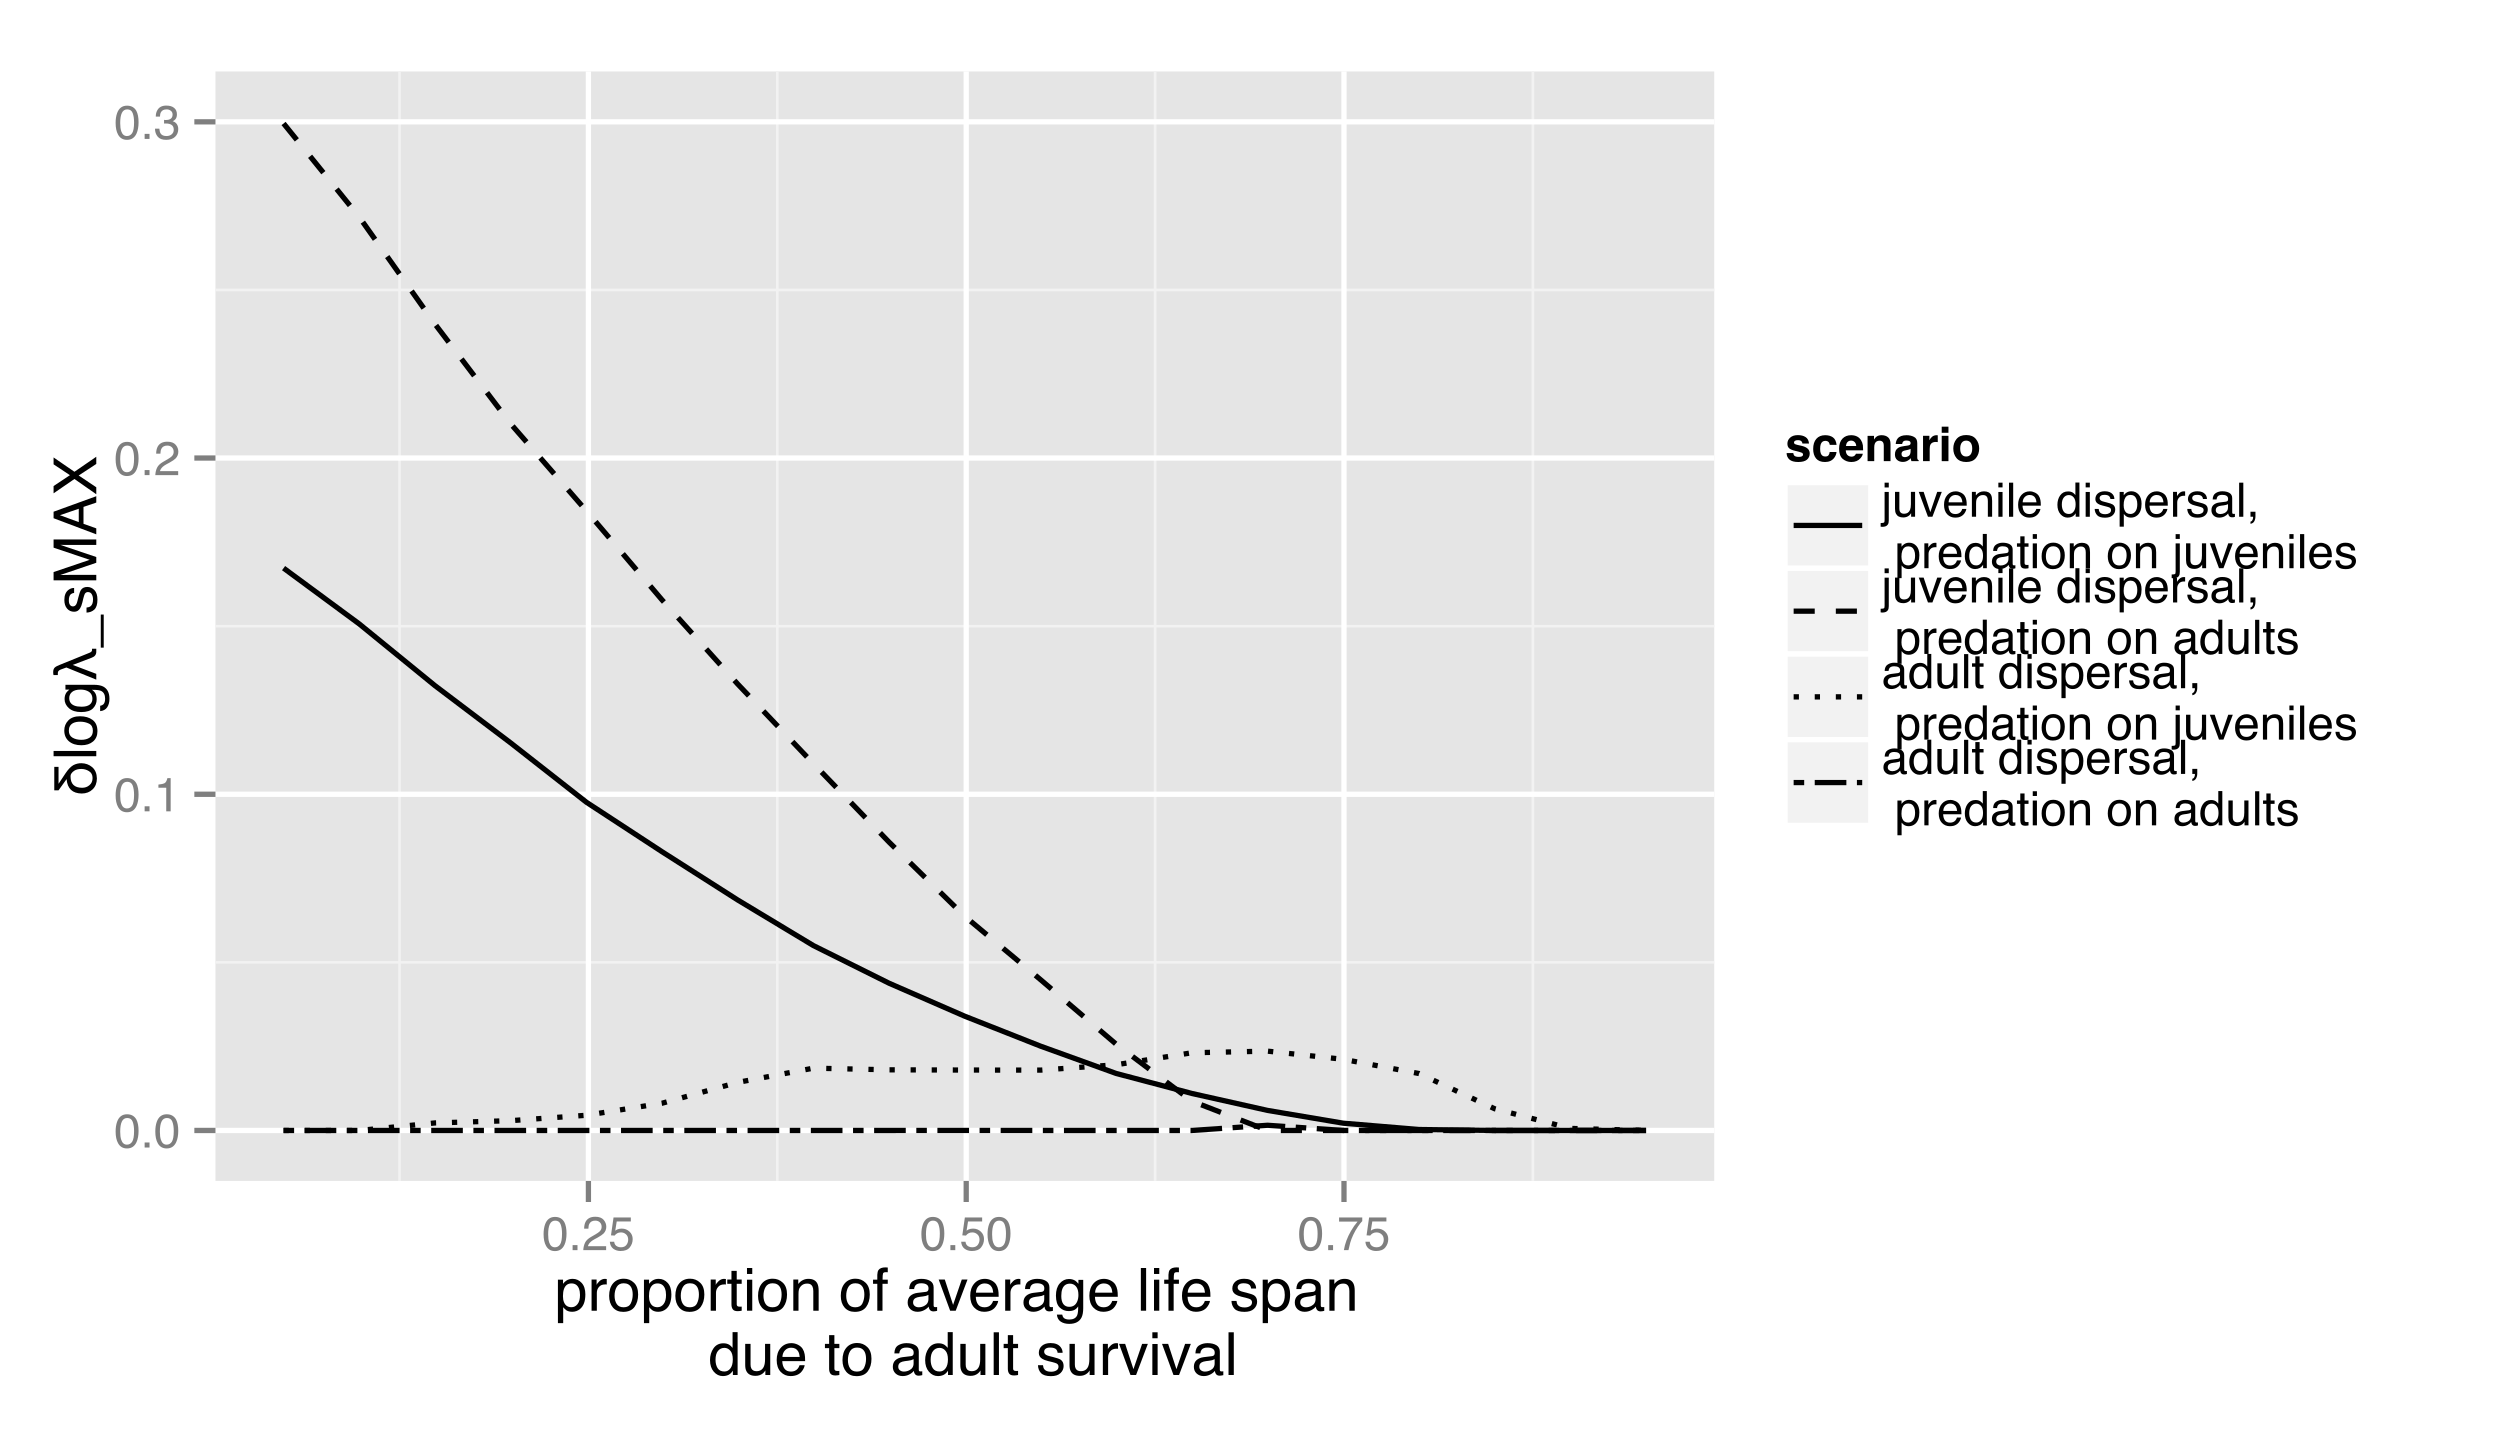 <?xml version="1.0" encoding="UTF-8" standalone="no"?>
<svg
   xmlns:dc="http://purl.org/dc/elements/1.1/"
   xmlns:cc="http://creativecommons.org/ns#"
   xmlns:rdf="http://www.w3.org/1999/02/22-rdf-syntax-ns#"
   xmlns:svg="http://www.w3.org/2000/svg"
   xmlns="http://www.w3.org/2000/svg"
   xmlns:xlink="http://www.w3.org/1999/xlink"
   xmlns:sodipodi="http://sodipodi.sourceforge.net/DTD/sodipodi-0.dtd"
   xmlns:inkscape="http://www.inkscape.org/namespaces/inkscape"
   width="504pt"
   height="288pt"
   viewBox="0 0 504 288"
   version="1.1"
   id="svg2"
   inkscape:version="0.91 r13725"
   sodipodi:docname="lamdiff_total2.svg"
   inkscape:export-filename="/Users/Rosie/Documents/frog-trap/figures/lamdiff_total2.png"
   inkscape:export-xdpi="90"
   inkscape:export-ydpi="90">
  <sodipodi:namedview
     pagecolor="#ffffff"
     bordercolor="#666666"
     borderopacity="1"
     objecttolerance="10"
     gridtolerance="10"
     guidetolerance="10"
     inkscape:pageopacity="0"
     inkscape:pageshadow="2"
     inkscape:window-width="1185"
     inkscape:window-height="649"
     id="namedview893"
     showgrid="false"
     inkscape:zoom="0.43492063"
     inkscape:cx="315"
     inkscape:cy="180"
     inkscape:window-x="0"
     inkscape:window-y="0"
     inkscape:window-maximized="0"
     inkscape:current-layer="svg2" />
  <defs
     id="defs4">
    <g
       id="g6">
      <symbol
         overflow="visible"
         id="glyph0-0">
        <path
           style="stroke:none;"
           d="M 0.312 0 L 0.312 -6.875 L 5.766 -6.875 L 5.766 0 Z M 4.906 -0.859 L 4.906 -6.016 L 1.172 -6.016 L 1.172 -0.859 Z "
           id="path9" />
      </symbol>
      <symbol
         overflow="visible"
         id="glyph0-1">
        <path
           style="stroke:none;"
           d="M 2.594 -6.703 C 3.457 -6.703 4.086 -6.348 4.484 -5.641 C 4.773 -5.086 4.922 -4.328 4.922 -3.359 C 4.922 -2.453 4.785 -1.695 4.516 -1.094 C 4.129 -0.238 3.488 0.188 2.594 0.188 C 1.781 0.188 1.18 -0.16 0.797 -0.859 C 0.461 -1.453 0.297 -2.238 0.297 -3.219 C 0.297 -3.977 0.395 -4.633 0.594 -5.188 C 0.957 -6.195 1.625 -6.703 2.594 -6.703 Z M 2.578 -0.578 C 3.016 -0.578 3.363 -0.77 3.625 -1.156 C 3.883 -1.551 4.016 -2.273 4.016 -3.328 C 4.016 -4.086 3.922 -4.711 3.734 -5.203 C 3.547 -5.703 3.18 -5.953 2.641 -5.953 C 2.148 -5.953 1.789 -5.719 1.562 -5.25 C 1.332 -4.781 1.219 -4.094 1.219 -3.188 C 1.219 -2.5 1.289 -1.945 1.438 -1.531 C 1.656 -0.895 2.035 -0.578 2.578 -0.578 Z "
           id="path12" />
      </symbol>
      <symbol
         overflow="visible"
         id="glyph0-2">
        <path
           style="stroke:none;"
           d="M 0.812 -1.016 L 1.797 -1.016 L 1.797 0 L 0.812 0 Z "
           id="path15" />
      </symbol>
      <symbol
         overflow="visible"
         id="glyph0-3">
        <path
           style="stroke:none;"
           d="M 0.922 -4.75 L 0.922 -5.391 C 1.523 -5.453 1.945 -5.551 2.188 -5.688 C 2.426 -5.832 2.609 -6.164 2.734 -6.688 L 3.391 -6.688 L 3.391 0 L 2.5 0 L 2.5 -4.75 Z "
           id="path18" />
      </symbol>
      <symbol
         overflow="visible"
         id="glyph0-4">
        <path
           style="stroke:none;"
           d="M 0.297 0 C 0.328 -0.57 0.445 -1.07 0.656 -1.5 C 0.863 -1.938 1.27 -2.328 1.875 -2.672 L 2.766 -3.188 C 3.172 -3.426 3.457 -3.629 3.625 -3.797 C 3.875 -4.055 4 -4.352 4 -4.688 C 4 -5.07 3.879 -5.379 3.641 -5.609 C 3.41 -5.836 3.102 -5.953 2.719 -5.953 C 2.133 -5.953 1.734 -5.734 1.516 -5.297 C 1.398 -5.066 1.336 -4.742 1.328 -4.328 L 0.469 -4.328 C 0.477 -4.91 0.582 -5.383 0.781 -5.75 C 1.145 -6.406 1.789 -6.734 2.719 -6.734 C 3.488 -6.734 4.051 -6.523 4.406 -6.109 C 4.758 -5.691 4.938 -5.227 4.938 -4.719 C 4.938 -4.188 4.75 -3.727 4.375 -3.344 C 4.156 -3.125 3.758 -2.852 3.188 -2.531 L 2.547 -2.188 C 2.242 -2.02 2.004 -1.859 1.828 -1.703 C 1.516 -1.43 1.316 -1.129 1.234 -0.797 L 4.906 -0.797 L 4.906 0 Z "
           id="path21" />
      </symbol>
      <symbol
         overflow="visible"
         id="glyph0-5">
        <path
           style="stroke:none;"
           d="M 2.484 0.188 C 1.691 0.188 1.117 -0.031 0.766 -0.469 C 0.41 -0.906 0.234 -1.438 0.234 -2.062 L 1.109 -2.062 C 1.148 -1.625 1.234 -1.305 1.359 -1.109 C 1.578 -0.754 1.969 -0.578 2.531 -0.578 C 2.977 -0.578 3.336 -0.695 3.609 -0.938 C 3.879 -1.176 4.016 -1.484 4.016 -1.859 C 4.016 -2.316 3.867 -2.641 3.578 -2.828 C 3.297 -3.016 2.906 -3.109 2.406 -3.109 C 2.352 -3.109 2.297 -3.102 2.234 -3.094 C 2.18 -3.094 2.125 -3.094 2.062 -3.094 L 2.062 -3.844 C 2.145 -3.832 2.219 -3.82 2.281 -3.812 C 2.344 -3.812 2.406 -3.812 2.469 -3.812 C 2.789 -3.812 3.051 -3.863 3.25 -3.969 C 3.602 -4.145 3.781 -4.457 3.781 -4.906 C 3.781 -5.238 3.66 -5.492 3.422 -5.672 C 3.191 -5.859 2.914 -5.953 2.594 -5.953 C 2.031 -5.953 1.645 -5.766 1.438 -5.391 C 1.312 -5.18 1.242 -4.883 1.234 -4.5 L 0.391 -4.5 C 0.391 -5 0.492 -5.426 0.703 -5.781 C 1.047 -6.406 1.648 -6.719 2.516 -6.719 C 3.191 -6.719 3.719 -6.562 4.094 -6.25 C 4.469 -5.945 4.656 -5.508 4.656 -4.938 C 4.656 -4.52 4.547 -4.188 4.328 -3.938 C 4.191 -3.781 4.016 -3.656 3.797 -3.562 C 4.148 -3.469 4.426 -3.281 4.625 -3 C 4.82 -2.719 4.922 -2.379 4.922 -1.984 C 4.922 -1.348 4.707 -0.828 4.281 -0.422 C 3.863 -0.016 3.266 0.188 2.484 0.188 Z "
           id="path24" />
      </symbol>
      <symbol
         overflow="visible"
         id="glyph0-6">
        <path
           style="stroke:none;"
           d="M 1.188 -1.703 C 1.238 -1.223 1.461 -0.895 1.859 -0.719 C 2.055 -0.625 2.285 -0.578 2.547 -0.578 C 3.047 -0.578 3.414 -0.734 3.656 -1.047 C 3.895 -1.367 4.016 -1.723 4.016 -2.109 C 4.016 -2.578 3.867 -2.938 3.578 -3.188 C 3.297 -3.445 2.957 -3.578 2.562 -3.578 C 2.27 -3.578 2.02 -3.52 1.812 -3.406 C 1.602 -3.289 1.426 -3.133 1.281 -2.938 L 0.547 -2.984 L 1.062 -6.594 L 4.547 -6.594 L 4.547 -5.781 L 1.703 -5.781 L 1.406 -3.922 C 1.562 -4.035 1.711 -4.125 1.859 -4.188 C 2.109 -4.289 2.395 -4.344 2.719 -4.344 C 3.332 -4.344 3.852 -4.141 4.281 -3.734 C 4.707 -3.336 4.922 -2.836 4.922 -2.234 C 4.922 -1.598 4.723 -1.035 4.328 -0.547 C 3.941 -0.066 3.32 0.172 2.469 0.172 C 1.914 0.172 1.43 0.02 1.016 -0.281 C 0.598 -0.594 0.363 -1.066 0.312 -1.703 Z "
           id="path27" />
      </symbol>
      <symbol
         overflow="visible"
         id="glyph0-7">
        <path
           style="stroke:none;"
           d="M 5.016 -6.594 L 5.016 -5.859 C 4.797 -5.648 4.508 -5.285 4.156 -4.766 C 3.801 -4.242 3.484 -3.688 3.203 -3.094 C 2.93 -2.508 2.727 -1.977 2.594 -1.5 C 2.5 -1.188 2.379 -0.688 2.234 0 L 1.312 0 C 1.52 -1.281 1.988 -2.555 2.719 -3.828 C 3.145 -4.566 3.594 -5.207 4.062 -5.75 L 0.344 -5.75 L 0.344 -6.594 Z "
           id="path30" />
      </symbol>
      <symbol
         overflow="visible"
         id="glyph0-8">
        <path
           style="stroke:none;"
           d="M 1.469 -5.906 L 0.625 -5.906 L 0.625 -6.875 L 1.469 -6.875 Z M -0.172 1.266 C 0.203 1.254 0.426 1.223 0.5 1.172 C 0.582 1.117 0.625 0.945 0.625 0.656 L 0.625 -5 L 1.469 -5 L 1.469 0.75 C 1.469 1.113 1.406 1.383 1.281 1.562 C 1.082 1.875 0.707 2.031 0.156 2.031 C 0.125 2.031 0.082 2.023 0.031 2.016 C -0.008 2.016 -0.078 2.008 -0.172 2 Z "
           id="path33" />
      </symbol>
      <symbol
         overflow="visible"
         id="glyph0-9">
        <path
           style="stroke:none;"
           d="M 1.469 -5.016 L 1.469 -1.688 C 1.469 -1.426 1.504 -1.219 1.578 -1.062 C 1.734 -0.758 2.016 -0.609 2.422 -0.609 C 3.004 -0.609 3.406 -0.867 3.625 -1.391 C 3.738 -1.672 3.797 -2.055 3.797 -2.547 L 3.797 -5.016 L 4.641 -5.016 L 4.641 0 L 3.844 0 L 3.844 -0.734 C 3.738 -0.547 3.602 -0.383 3.438 -0.25 C 3.113 0.008 2.723 0.141 2.266 0.141 C 1.555 0.141 1.07 -0.098 0.812 -0.578 C 0.664 -0.836 0.594 -1.18 0.594 -1.609 L 0.594 -5.016 Z M 2.625 -5.141 Z "
           id="path36" />
      </symbol>
      <symbol
         overflow="visible"
         id="glyph0-10">
        <path
           style="stroke:none;"
           d="M 1.031 -5.016 L 2.375 -0.938 L 3.766 -5.016 L 4.688 -5.016 L 2.797 0 L 1.906 0 L 0.047 -5.016 Z "
           id="path39" />
      </symbol>
      <symbol
         overflow="visible"
         id="glyph0-11">
        <path
           style="stroke:none;"
           d="M 2.703 -5.125 C 3.055 -5.125 3.398 -5.039 3.734 -4.875 C 4.078 -4.707 4.332 -4.492 4.5 -4.234 C 4.676 -3.973 4.789 -3.676 4.844 -3.344 C 4.895 -3.113 4.922 -2.742 4.922 -2.234 L 1.234 -2.234 C 1.254 -1.723 1.375 -1.312 1.594 -1 C 1.82 -0.695 2.172 -0.547 2.641 -0.547 C 3.086 -0.547 3.441 -0.691 3.703 -0.984 C 3.848 -1.148 3.953 -1.348 4.016 -1.578 L 4.844 -1.578 C 4.82 -1.391 4.75 -1.18 4.625 -0.953 C 4.508 -0.734 4.375 -0.551 4.219 -0.406 C 3.957 -0.156 3.641 0.016 3.266 0.109 C 3.055 0.148 2.828 0.172 2.578 0.172 C 1.953 0.172 1.422 -0.051 0.984 -0.5 C 0.555 -0.957 0.344 -1.594 0.344 -2.406 C 0.344 -3.219 0.562 -3.875 1 -4.375 C 1.438 -4.875 2.004 -5.125 2.703 -5.125 Z M 4.047 -2.906 C 4.016 -3.27 3.938 -3.562 3.812 -3.781 C 3.582 -4.188 3.195 -4.391 2.656 -4.391 C 2.27 -4.391 1.941 -4.25 1.672 -3.969 C 1.41 -3.695 1.273 -3.344 1.266 -2.906 Z M 2.625 -5.141 Z "
           id="path42" />
      </symbol>
      <symbol
         overflow="visible"
         id="glyph0-12">
        <path
           style="stroke:none;"
           d="M 0.625 -5.016 L 1.422 -5.016 L 1.422 -4.312 C 1.66 -4.602 1.91 -4.812 2.172 -4.938 C 2.441 -5.062 2.738 -5.125 3.062 -5.125 C 3.77 -5.125 4.25 -4.879 4.5 -4.391 C 4.633 -4.117 4.703 -3.727 4.703 -3.219 L 4.703 0 L 3.844 0 L 3.844 -3.156 C 3.844 -3.469 3.801 -3.719 3.719 -3.906 C 3.562 -4.219 3.289 -4.375 2.906 -4.375 C 2.695 -4.375 2.531 -4.352 2.406 -4.312 C 2.176 -4.238 1.973 -4.098 1.797 -3.891 C 1.66 -3.734 1.57 -3.566 1.531 -3.391 C 1.488 -3.211 1.469 -2.957 1.469 -2.625 L 1.469 0 L 0.625 0 Z M 2.594 -5.141 Z "
           id="path45" />
      </symbol>
      <symbol
         overflow="visible"
         id="glyph0-13">
        <path
           style="stroke:none;"
           d="M 0.625 -5 L 1.469 -5 L 1.469 0 L 0.625 0 Z M 0.625 -6.875 L 1.469 -6.875 L 1.469 -5.922 L 0.625 -5.922 Z "
           id="path48" />
      </symbol>
      <symbol
         overflow="visible"
         id="glyph0-14">
        <path
           style="stroke:none;"
           d="M 0.641 -6.875 L 1.484 -6.875 L 1.484 0 L 0.641 0 Z "
           id="path51" />
      </symbol>
      <symbol
         overflow="visible"
         id="glyph0-15">
        <path
           style="stroke:none;"
           d=""
           id="path54" />
      </symbol>
      <symbol
         overflow="visible"
         id="glyph0-16">
        <path
           style="stroke:none;"
           d="M 1.156 -2.453 C 1.156 -1.91 1.27 -1.457 1.5 -1.094 C 1.727 -0.738 2.094 -0.562 2.594 -0.562 C 2.977 -0.562 3.297 -0.727 3.547 -1.062 C 3.805 -1.395 3.938 -1.875 3.938 -2.5 C 3.938 -3.133 3.805 -3.602 3.547 -3.906 C 3.285 -4.219 2.961 -4.375 2.578 -4.375 C 2.148 -4.375 1.805 -4.207 1.547 -3.875 C 1.285 -3.551 1.156 -3.078 1.156 -2.453 Z M 2.422 -5.109 C 2.805 -5.109 3.129 -5.023 3.391 -4.859 C 3.535 -4.766 3.703 -4.602 3.891 -4.375 L 3.891 -6.906 L 4.703 -6.906 L 4.703 0 L 3.953 0 L 3.953 -0.703 C 3.754 -0.391 3.52 -0.164 3.25 -0.031 C 2.977 0.102 2.672 0.172 2.328 0.172 C 1.766 0.172 1.281 -0.062 0.875 -0.531 C 0.469 -1 0.266 -1.625 0.266 -2.406 C 0.266 -3.133 0.445 -3.766 0.812 -4.297 C 1.188 -4.836 1.723 -5.109 2.422 -5.109 Z "
           id="path57" />
      </symbol>
      <symbol
         overflow="visible"
         id="glyph0-17">
        <path
           style="stroke:none;"
           d="M 1.125 -1.578 C 1.145 -1.297 1.211 -1.078 1.328 -0.922 C 1.547 -0.648 1.914 -0.516 2.438 -0.516 C 2.75 -0.516 3.02 -0.582 3.25 -0.719 C 3.488 -0.852 3.609 -1.066 3.609 -1.359 C 3.609 -1.566 3.516 -1.727 3.328 -1.844 C 3.203 -1.914 2.961 -1.992 2.609 -2.078 L 1.938 -2.25 C 1.508 -2.352 1.195 -2.473 1 -2.609 C 0.633 -2.836 0.453 -3.156 0.453 -3.562 C 0.453 -4.031 0.617 -4.41 0.953 -4.703 C 1.297 -4.992 1.758 -5.141 2.344 -5.141 C 3.094 -5.141 3.641 -4.922 3.984 -4.484 C 4.191 -4.203 4.289 -3.898 4.281 -3.578 L 3.484 -3.578 C 3.473 -3.766 3.406 -3.938 3.281 -4.094 C 3.094 -4.312 2.758 -4.422 2.281 -4.422 C 1.957 -4.422 1.711 -4.359 1.547 -4.234 C 1.391 -4.117 1.312 -3.961 1.312 -3.766 C 1.312 -3.547 1.414 -3.367 1.625 -3.234 C 1.75 -3.16 1.938 -3.094 2.188 -3.031 L 2.734 -2.891 C 3.348 -2.742 3.754 -2.602 3.953 -2.469 C 4.285 -2.25 4.453 -1.91 4.453 -1.453 C 4.453 -1.004 4.281 -0.617 3.938 -0.297 C 3.602 0.023 3.086 0.188 2.391 0.188 C 1.648 0.188 1.125 0.02 0.812 -0.312 C 0.5 -0.656 0.332 -1.078 0.312 -1.578 Z M 2.359 -5.141 Z "
           id="path60" />
      </symbol>
      <symbol
         overflow="visible"
         id="glyph0-18">
        <path
           style="stroke:none;"
           d="M 2.734 -0.562 C 3.129 -0.562 3.457 -0.727 3.719 -1.062 C 3.977 -1.395 4.109 -1.883 4.109 -2.531 C 4.109 -2.938 4.051 -3.281 3.938 -3.562 C 3.719 -4.125 3.316 -4.406 2.734 -4.406 C 2.148 -4.406 1.75 -4.109 1.531 -3.516 C 1.414 -3.203 1.359 -2.805 1.359 -2.328 C 1.359 -1.941 1.414 -1.613 1.531 -1.344 C 1.75 -0.82 2.148 -0.562 2.734 -0.562 Z M 0.547 -5 L 1.375 -5 L 1.375 -4.328 C 1.539 -4.555 1.723 -4.734 1.922 -4.859 C 2.211 -5.047 2.547 -5.141 2.922 -5.141 C 3.492 -5.141 3.977 -4.922 4.375 -4.484 C 4.77 -4.047 4.969 -3.426 4.969 -2.625 C 4.969 -1.531 4.68 -0.75 4.109 -0.281 C 3.742 0.02 3.32 0.172 2.844 0.172 C 2.469 0.172 2.148 0.086 1.891 -0.078 C 1.742 -0.172 1.578 -0.332 1.391 -0.562 L 1.391 2 L 0.547 2 Z "
           id="path63" />
      </symbol>
      <symbol
         overflow="visible"
         id="glyph0-19">
        <path
           style="stroke:none;"
           d="M 0.641 -5.016 L 1.438 -5.016 L 1.438 -4.156 C 1.508 -4.32 1.672 -4.523 1.922 -4.766 C 2.18 -5.004 2.477 -5.125 2.812 -5.125 C 2.82 -5.125 2.848 -5.125 2.891 -5.125 C 2.93 -5.125 2.992 -5.117 3.078 -5.109 L 3.078 -4.219 C 3.023 -4.227 2.977 -4.234 2.938 -4.234 C 2.895 -4.234 2.852 -4.234 2.812 -4.234 C 2.383 -4.234 2.055 -4.098 1.828 -3.828 C 1.598 -3.555 1.484 -3.242 1.484 -2.891 L 1.484 0 L 0.641 0 Z "
           id="path66" />
      </symbol>
      <symbol
         overflow="visible"
         id="glyph0-20">
        <path
           style="stroke:none;"
           d="M 1.266 -1.328 C 1.266 -1.086 1.352 -0.895 1.531 -0.75 C 1.707 -0.613 1.922 -0.547 2.172 -0.547 C 2.461 -0.547 2.75 -0.613 3.031 -0.75 C 3.5 -0.977 3.734 -1.352 3.734 -1.875 L 3.734 -2.547 C 3.629 -2.484 3.492 -2.43 3.328 -2.391 C 3.172 -2.348 3.016 -2.316 2.859 -2.297 L 2.344 -2.234 C 2.039 -2.191 1.812 -2.125 1.656 -2.031 C 1.395 -1.883 1.266 -1.648 1.266 -1.328 Z M 3.312 -3.047 C 3.5 -3.066 3.629 -3.145 3.703 -3.281 C 3.734 -3.352 3.75 -3.461 3.75 -3.609 C 3.75 -3.891 3.645 -4.094 3.438 -4.219 C 3.238 -4.352 2.945 -4.422 2.562 -4.422 C 2.125 -4.422 1.812 -4.305 1.625 -4.078 C 1.52 -3.941 1.453 -3.742 1.422 -3.484 L 0.641 -3.484 C 0.66 -4.098 0.863 -4.523 1.25 -4.766 C 1.633 -5.016 2.078 -5.141 2.578 -5.141 C 3.172 -5.141 3.656 -5.023 4.031 -4.797 C 4.395 -4.578 4.578 -4.227 4.578 -3.75 L 4.578 -0.859 C 4.578 -0.773 4.594 -0.707 4.625 -0.656 C 4.664 -0.602 4.742 -0.578 4.859 -0.578 C 4.891 -0.578 4.926 -0.578 4.969 -0.578 C 5.02 -0.578 5.07 -0.582 5.125 -0.594 L 5.125 0.016 C 5 0.055 4.898 0.082 4.828 0.094 C 4.766 0.102 4.672 0.109 4.547 0.109 C 4.254 0.109 4.047 0.004 3.922 -0.203 C 3.848 -0.305 3.797 -0.461 3.766 -0.672 C 3.598 -0.441 3.352 -0.242 3.031 -0.078 C 2.707 0.086 2.352 0.172 1.969 0.172 C 1.5 0.172 1.117 0.031 0.828 -0.25 C 0.535 -0.531 0.391 -0.883 0.391 -1.312 C 0.391 -1.781 0.531 -2.141 0.812 -2.391 C 1.102 -2.648 1.488 -2.812 1.969 -2.875 Z M 2.609 -5.141 Z "
           id="path69" />
      </symbol>
      <symbol
         overflow="visible"
         id="glyph0-21">
        <path
           style="stroke:none;"
           d="M 0.797 0.984 C 1.016 0.941 1.164 0.789 1.25 0.531 C 1.301 0.383 1.328 0.242 1.328 0.109 C 1.328 0.086 1.32 0.066 1.312 0.047 C 1.312 0.035 1.312 0.02 1.312 0 L 0.797 0 L 0.797 -1.016 L 1.797 -1.016 L 1.797 -0.078 C 1.797 0.297 1.719 0.625 1.562 0.906 C 1.414 1.188 1.16 1.359 0.797 1.422 Z "
           id="path72" />
      </symbol>
      <symbol
         overflow="visible"
         id="glyph0-22">
        <path
           style="stroke:none;"
           d="M 0.781 -6.422 L 1.641 -6.422 L 1.641 -5.016 L 2.438 -5.016 L 2.438 -4.328 L 1.641 -4.328 L 1.641 -1.047 C 1.641 -0.879 1.695 -0.766 1.812 -0.703 C 1.883 -0.672 1.992 -0.656 2.141 -0.656 C 2.18 -0.656 2.223 -0.656 2.266 -0.656 C 2.316 -0.656 2.375 -0.66 2.438 -0.672 L 2.438 0 C 2.344 0.031 2.242 0.051 2.141 0.062 C 2.035 0.07 1.922 0.078 1.797 0.078 C 1.398 0.078 1.129 -0.02 0.984 -0.219 C 0.848 -0.426 0.781 -0.688 0.781 -1 L 0.781 -4.328 L 0.109 -4.328 L 0.109 -5.016 L 0.781 -5.016 Z "
           id="path75" />
      </symbol>
      <symbol
         overflow="visible"
         id="glyph0-23">
        <path
           style="stroke:none;"
           d="M 2.609 -0.547 C 3.172 -0.547 3.555 -0.754 3.766 -1.172 C 3.973 -1.598 4.078 -2.07 4.078 -2.594 C 4.078 -3.062 4 -3.441 3.844 -3.734 C 3.602 -4.191 3.195 -4.422 2.625 -4.422 C 2.102 -4.422 1.723 -4.223 1.484 -3.828 C 1.254 -3.441 1.141 -2.969 1.141 -2.406 C 1.141 -1.875 1.254 -1.43 1.484 -1.078 C 1.723 -0.723 2.098 -0.547 2.609 -0.547 Z M 2.641 -5.156 C 3.285 -5.156 3.832 -4.941 4.281 -4.516 C 4.727 -4.086 4.953 -3.453 4.953 -2.609 C 4.953 -1.805 4.754 -1.141 4.359 -0.609 C 3.961 -0.078 3.352 0.188 2.531 0.188 C 1.844 0.188 1.297 -0.047 0.891 -0.516 C 0.484 -0.984 0.281 -1.613 0.281 -2.406 C 0.281 -3.238 0.492 -3.906 0.922 -4.406 C 1.348 -4.906 1.922 -5.156 2.641 -5.156 Z M 2.609 -5.141 Z "
           id="path78" />
      </symbol>
      <symbol
         overflow="visible"
         id="glyph1-0">
        <path
           style="stroke:none;"
           d="M 0.391 0 L 0.391 -8.609 L 7.219 -8.609 L 7.219 0 Z M 6.141 -1.078 L 6.141 -7.531 L 1.469 -7.531 L 1.469 -1.078 Z "
           id="path81" />
      </symbol>
      <symbol
         overflow="visible"
         id="glyph1-1">
        <path
           style="stroke:none;"
           d="M 3.422 -0.703 C 3.91 -0.703 4.316 -0.91 4.641 -1.328 C 4.973 -1.742 5.141 -2.359 5.141 -3.172 C 5.141 -3.672 5.066 -4.102 4.922 -4.469 C 4.648 -5.156 4.148 -5.5 3.422 -5.5 C 2.691 -5.5 2.191 -5.133 1.922 -4.406 C 1.773 -4.02 1.703 -3.523 1.703 -2.922 C 1.703 -2.43 1.773 -2.02 1.922 -1.688 C 2.191 -1.031 2.691 -0.703 3.422 -0.703 Z M 0.688 -6.25 L 1.719 -6.25 L 1.719 -5.422 C 1.926 -5.703 2.156 -5.922 2.406 -6.078 C 2.758 -6.305 3.176 -6.422 3.656 -6.422 C 4.375 -6.422 4.977 -6.148 5.469 -5.609 C 5.969 -5.066 6.219 -4.289 6.219 -3.281 C 6.219 -1.906 5.859 -0.926 5.141 -0.344 C 4.691 0.031 4.164 0.219 3.562 0.219 C 3.094 0.219 2.695 0.113 2.375 -0.094 C 2.188 -0.219 1.977 -0.422 1.75 -0.703 L 1.75 2.5 L 0.688 2.5 Z "
           id="path84" />
      </symbol>
      <symbol
         overflow="visible"
         id="glyph1-2">
        <path
           style="stroke:none;"
           d="M 0.797 -6.281 L 1.812 -6.281 L 1.812 -5.188 C 1.883 -5.406 2.082 -5.664 2.406 -5.969 C 2.727 -6.27 3.098 -6.422 3.516 -6.422 C 3.535 -6.422 3.566 -6.414 3.609 -6.406 C 3.66 -6.406 3.742 -6.398 3.859 -6.391 L 3.859 -5.281 C 3.797 -5.289 3.738 -5.297 3.688 -5.297 C 3.633 -5.297 3.578 -5.297 3.516 -5.297 C 2.984 -5.297 2.57 -5.125 2.281 -4.781 C 2 -4.445 1.859 -4.055 1.859 -3.609 L 1.859 0 L 0.797 0 Z "
           id="path87" />
      </symbol>
      <symbol
         overflow="visible"
         id="glyph1-3">
        <path
           style="stroke:none;"
           d="M 3.266 -0.688 C 3.961 -0.688 4.441 -0.945 4.703 -1.469 C 4.961 -2 5.094 -2.586 5.094 -3.234 C 5.094 -3.828 5 -4.305 4.812 -4.672 C 4.508 -5.242 4 -5.531 3.281 -5.531 C 2.633 -5.531 2.164 -5.285 1.875 -4.797 C 1.582 -4.305 1.438 -3.711 1.438 -3.016 C 1.438 -2.348 1.582 -1.789 1.875 -1.344 C 2.164 -0.906 2.629 -0.688 3.266 -0.688 Z M 3.312 -6.453 C 4.113 -6.453 4.789 -6.18 5.344 -5.641 C 5.906 -5.109 6.188 -4.316 6.188 -3.266 C 6.188 -2.254 5.941 -1.414 5.453 -0.75 C 4.961 -0.094 4.203 0.234 3.172 0.234 C 2.305 0.234 1.617 -0.055 1.109 -0.641 C 0.598 -1.234 0.344 -2.02 0.344 -3 C 0.344 -4.051 0.609 -4.891 1.141 -5.516 C 1.68 -6.141 2.406 -6.453 3.312 -6.453 Z M 3.266 -6.422 Z "
           id="path90" />
      </symbol>
      <symbol
         overflow="visible"
         id="glyph1-4">
        <path
           style="stroke:none;"
           d="M 0.984 -8.031 L 2.047 -8.031 L 2.047 -6.281 L 3.047 -6.281 L 3.047 -5.422 L 2.047 -5.422 L 2.047 -1.312 C 2.047 -1.094 2.125 -0.945 2.281 -0.875 C 2.352 -0.832 2.488 -0.812 2.688 -0.812 C 2.738 -0.812 2.789 -0.812 2.844 -0.812 C 2.906 -0.82 2.973 -0.828 3.047 -0.828 L 3.047 0 C 2.93 0.031 2.805 0.051 2.672 0.062 C 2.547 0.082 2.406 0.094 2.25 0.094 C 1.758 0.094 1.426 -0.031 1.25 -0.281 C 1.07 -0.531 0.984 -0.859 0.984 -1.266 L 0.984 -5.422 L 0.141 -5.422 L 0.141 -6.281 L 0.984 -6.281 Z "
           id="path93" />
      </symbol>
      <symbol
         overflow="visible"
         id="glyph1-5">
        <path
           style="stroke:none;"
           d="M 0.781 -6.25 L 1.844 -6.25 L 1.844 0 L 0.781 0 Z M 0.781 -8.609 L 1.844 -8.609 L 1.844 -7.406 L 0.781 -7.406 Z "
           id="path96" />
      </symbol>
      <symbol
         overflow="visible"
         id="glyph1-6">
        <path
           style="stroke:none;"
           d="M 0.781 -6.281 L 1.781 -6.281 L 1.781 -5.391 C 2.07 -5.754 2.383 -6.016 2.719 -6.172 C 3.051 -6.336 3.422 -6.422 3.828 -6.422 C 4.711 -6.422 5.312 -6.109 5.625 -5.484 C 5.801 -5.141 5.891 -4.656 5.891 -4.031 L 5.891 0 L 4.812 0 L 4.812 -3.953 C 4.812 -4.336 4.754 -4.645 4.641 -4.875 C 4.453 -5.27 4.113 -5.469 3.625 -5.469 C 3.375 -5.469 3.172 -5.441 3.016 -5.391 C 2.723 -5.305 2.469 -5.133 2.25 -4.875 C 2.07 -4.664 1.957 -4.453 1.906 -4.234 C 1.852 -4.016 1.828 -3.695 1.828 -3.281 L 1.828 0 L 0.781 0 Z M 3.25 -6.422 Z "
           id="path99" />
      </symbol>
      <symbol
         overflow="visible"
         id="glyph1-7">
        <path
           style="stroke:none;"
           d=""
           id="path102" />
      </symbol>
      <symbol
         overflow="visible"
         id="glyph1-8">
        <path
           style="stroke:none;"
           d="M 1.031 -7.234 C 1.051 -7.672 1.129 -7.988 1.266 -8.188 C 1.516 -8.551 1.988 -8.734 2.688 -8.734 C 2.758 -8.734 2.828 -8.727 2.891 -8.719 C 2.961 -8.719 3.047 -8.711 3.141 -8.703 L 3.141 -7.75 C 3.023 -7.758 2.941 -7.766 2.891 -7.766 C 2.848 -7.766 2.805 -7.766 2.766 -7.766 C 2.441 -7.766 2.25 -7.68 2.188 -7.516 C 2.125 -7.348 2.094 -6.926 2.094 -6.25 L 3.141 -6.25 L 3.141 -5.422 L 2.078 -5.422 L 2.078 0 L 1.031 0 L 1.031 -5.422 L 0.172 -5.422 L 0.172 -6.25 L 1.031 -6.25 Z "
           id="path105" />
      </symbol>
      <symbol
         overflow="visible"
         id="glyph1-9">
        <path
           style="stroke:none;"
           d="M 1.578 -1.672 C 1.578 -1.367 1.688 -1.129 1.906 -0.953 C 2.133 -0.773 2.398 -0.688 2.703 -0.688 C 3.078 -0.688 3.438 -0.77 3.781 -0.938 C 4.375 -1.227 4.672 -1.695 4.672 -2.344 L 4.672 -3.188 C 4.535 -3.113 4.363 -3.047 4.156 -2.984 C 3.957 -2.93 3.758 -2.895 3.562 -2.875 L 2.938 -2.797 C 2.551 -2.742 2.258 -2.66 2.062 -2.547 C 1.738 -2.367 1.578 -2.078 1.578 -1.672 Z M 4.141 -3.797 C 4.379 -3.828 4.539 -3.93 4.625 -4.109 C 4.664 -4.203 4.688 -4.336 4.688 -4.516 C 4.688 -4.867 4.555 -5.125 4.297 -5.281 C 4.047 -5.445 3.688 -5.531 3.219 -5.531 C 2.664 -5.531 2.273 -5.383 2.047 -5.094 C 1.91 -4.926 1.82 -4.68 1.781 -4.359 L 0.797 -4.359 C 0.816 -5.129 1.066 -5.664 1.547 -5.969 C 2.035 -6.27 2.598 -6.422 3.234 -6.422 C 3.973 -6.422 4.57 -6.281 5.031 -6 C 5.488 -5.719 5.719 -5.281 5.719 -4.688 L 5.719 -1.078 C 5.719 -0.973 5.738 -0.883 5.781 -0.812 C 5.832 -0.75 5.93 -0.719 6.078 -0.719 C 6.117 -0.719 6.164 -0.719 6.219 -0.719 C 6.281 -0.727 6.348 -0.738 6.422 -0.75 L 6.422 0.031 C 6.254 0.07 6.125 0.098 6.031 0.109 C 5.945 0.129 5.832 0.141 5.688 0.141 C 5.32 0.141 5.062 0.008 4.906 -0.25 C 4.812 -0.383 4.75 -0.578 4.719 -0.828 C 4.5 -0.547 4.188 -0.301 3.781 -0.094 C 3.383 0.113 2.945 0.219 2.469 0.219 C 1.883 0.219 1.406 0.039 1.031 -0.312 C 0.664 -0.664 0.484 -1.109 0.484 -1.641 C 0.484 -2.223 0.664 -2.676 1.031 -3 C 1.395 -3.32 1.867 -3.52 2.453 -3.594 Z M 3.266 -6.422 Z "
           id="path108" />
      </symbol>
      <symbol
         overflow="visible"
         id="glyph1-10">
        <path
           style="stroke:none;"
           d="M 1.297 -6.281 L 2.969 -1.172 L 4.719 -6.281 L 5.875 -6.281 L 3.5 0 L 2.375 0 L 0.062 -6.281 Z "
           id="path111" />
      </symbol>
      <symbol
         overflow="visible"
         id="glyph1-11">
        <path
           style="stroke:none;"
           d="M 3.391 -6.422 C 3.836 -6.422 4.27 -6.316 4.688 -6.109 C 5.102 -5.898 5.422 -5.629 5.641 -5.297 C 5.848 -4.973 5.988 -4.602 6.062 -4.188 C 6.125 -3.895 6.156 -3.43 6.156 -2.797 L 1.547 -2.797 C 1.566 -2.16 1.719 -1.648 2 -1.266 C 2.281 -0.879 2.719 -0.688 3.312 -0.688 C 3.863 -0.688 4.301 -0.867 4.625 -1.234 C 4.812 -1.441 4.945 -1.688 5.031 -1.969 L 6.062 -1.969 C 6.039 -1.738 5.953 -1.484 5.797 -1.203 C 5.641 -0.922 5.469 -0.688 5.281 -0.5 C 4.957 -0.188 4.555 0.02 4.078 0.125 C 3.828 0.188 3.539 0.219 3.219 0.219 C 2.438 0.219 1.773 -0.062 1.234 -0.625 C 0.691 -1.195 0.422 -1.992 0.422 -3.016 C 0.422 -4.023 0.691 -4.844 1.234 -5.469 C 1.785 -6.102 2.504 -6.422 3.391 -6.422 Z M 5.062 -3.641 C 5.02 -4.098 4.922 -4.461 4.766 -4.734 C 4.484 -5.242 4.004 -5.5 3.328 -5.5 C 2.836 -5.5 2.426 -5.32 2.094 -4.969 C 1.77 -4.625 1.598 -4.18 1.578 -3.641 Z M 3.281 -6.422 Z "
           id="path114" />
      </symbol>
      <symbol
         overflow="visible"
         id="glyph1-12">
        <path
           style="stroke:none;"
           d="M 2.984 -6.391 C 3.484 -6.391 3.914 -6.27 4.281 -6.031 C 4.477 -5.883 4.68 -5.68 4.891 -5.422 L 4.891 -6.219 L 5.859 -6.219 L 5.859 -0.516 C 5.859 0.285 5.742 0.914 5.516 1.375 C 5.078 2.227 4.25 2.656 3.031 2.656 C 2.352 2.656 1.785 2.504 1.328 2.203 C 0.867 1.898 0.609 1.426 0.547 0.781 L 1.625 0.781 C 1.676 1.062 1.773 1.281 1.922 1.438 C 2.16 1.664 2.535 1.781 3.047 1.781 C 3.859 1.781 4.391 1.492 4.641 0.922 C 4.785 0.586 4.852 -0.008 4.844 -0.875 C 4.633 -0.551 4.379 -0.312 4.078 -0.156 C 3.785 0 3.395 0.078 2.906 0.078 C 2.227 0.078 1.633 -0.16 1.125 -0.641 C 0.613 -1.129 0.359 -1.93 0.359 -3.047 C 0.359 -4.098 0.613 -4.914 1.125 -5.5 C 1.645 -6.094 2.266 -6.391 2.984 -6.391 Z M 4.891 -3.172 C 4.891 -3.941 4.727 -4.516 4.406 -4.891 C 4.082 -5.266 3.676 -5.453 3.188 -5.453 C 2.438 -5.453 1.926 -5.102 1.656 -4.406 C 1.508 -4.039 1.438 -3.555 1.438 -2.953 C 1.438 -2.242 1.578 -1.703 1.859 -1.328 C 2.148 -0.961 2.539 -0.781 3.031 -0.781 C 3.789 -0.781 4.32 -1.125 4.625 -1.812 C 4.801 -2.195 4.891 -2.648 4.891 -3.172 Z M 3.109 -6.422 Z "
           id="path117" />
      </symbol>
      <symbol
         overflow="visible"
         id="glyph1-13">
        <path
           style="stroke:none;"
           d="M 0.797 -8.609 L 1.859 -8.609 L 1.859 0 L 0.797 0 Z "
           id="path120" />
      </symbol>
      <symbol
         overflow="visible"
         id="glyph1-14">
        <path
           style="stroke:none;"
           d="M 1.406 -1.969 C 1.438 -1.613 1.523 -1.344 1.672 -1.156 C 1.93 -0.82 2.391 -0.656 3.047 -0.656 C 3.441 -0.656 3.785 -0.738 4.078 -0.906 C 4.379 -1.07 4.531 -1.332 4.531 -1.688 C 4.531 -1.957 4.41 -2.164 4.172 -2.312 C 4.016 -2.395 3.711 -2.492 3.266 -2.609 L 2.422 -2.812 C 1.891 -2.945 1.5 -3.098 1.25 -3.266 C 0.789 -3.547 0.562 -3.941 0.562 -4.453 C 0.562 -5.047 0.773 -5.523 1.203 -5.891 C 1.629 -6.254 2.207 -6.438 2.938 -6.438 C 3.875 -6.438 4.551 -6.16 4.969 -5.609 C 5.238 -5.254 5.367 -4.875 5.359 -4.469 L 4.359 -4.469 C 4.336 -4.707 4.254 -4.926 4.109 -5.125 C 3.867 -5.395 3.445 -5.531 2.844 -5.531 C 2.445 -5.531 2.145 -5.453 1.938 -5.297 C 1.738 -5.148 1.641 -4.953 1.641 -4.703 C 1.641 -4.43 1.773 -4.211 2.047 -4.047 C 2.203 -3.953 2.43 -3.867 2.734 -3.797 L 3.422 -3.625 C 4.18 -3.438 4.691 -3.258 4.953 -3.094 C 5.359 -2.82 5.562 -2.395 5.562 -1.812 C 5.562 -1.258 5.348 -0.781 4.922 -0.375 C 4.504 0.031 3.863 0.234 3 0.234 C 2.062 0.234 1.395 0.023 1 -0.391 C 0.613 -0.816 0.41 -1.344 0.391 -1.969 Z M 2.953 -6.422 Z "
           id="path123" />
      </symbol>
      <symbol
         overflow="visible"
         id="glyph1-15">
        <path
           style="stroke:none;"
           d="M 1.438 -3.062 C 1.438 -2.395 1.578 -1.832 1.859 -1.375 C 2.148 -0.926 2.609 -0.703 3.234 -0.703 C 3.723 -0.703 4.125 -0.91 4.438 -1.328 C 4.758 -1.742 4.922 -2.348 4.922 -3.141 C 4.922 -3.93 4.754 -4.516 4.422 -4.891 C 4.098 -5.273 3.703 -5.469 3.234 -5.469 C 2.703 -5.469 2.27 -5.266 1.938 -4.859 C 1.602 -4.453 1.438 -3.852 1.438 -3.062 Z M 3.031 -6.391 C 3.508 -6.391 3.91 -6.285 4.234 -6.078 C 4.422 -5.961 4.633 -5.758 4.875 -5.469 L 4.875 -8.641 L 5.891 -8.641 L 5.891 0 L 4.938 0 L 4.938 -0.875 C 4.695 -0.488 4.406 -0.207 4.062 -0.031 C 3.727 0.133 3.344 0.219 2.906 0.219 C 2.207 0.219 1.602 -0.07 1.094 -0.656 C 0.582 -1.25 0.328 -2.031 0.328 -3 C 0.328 -3.914 0.562 -4.707 1.031 -5.375 C 1.5 -6.051 2.164 -6.391 3.031 -6.391 Z "
           id="path126" />
      </symbol>
      <symbol
         overflow="visible"
         id="glyph1-16">
        <path
           style="stroke:none;"
           d="M 1.828 -6.281 L 1.828 -2.109 C 1.828 -1.785 1.879 -1.523 1.984 -1.328 C 2.172 -0.953 2.52 -0.766 3.031 -0.766 C 3.758 -0.766 4.258 -1.094 4.531 -1.75 C 4.676 -2.102 4.75 -2.582 4.75 -3.188 L 4.75 -6.281 L 5.797 -6.281 L 5.797 0 L 4.812 0 L 4.812 -0.922 C 4.676 -0.68 4.508 -0.484 4.312 -0.328 C 3.906 0.004 3.414 0.172 2.844 0.172 C 1.945 0.172 1.336 -0.129 1.016 -0.734 C 0.836 -1.047 0.75 -1.473 0.75 -2.016 L 0.75 -6.281 Z M 3.281 -6.422 Z "
           id="path129" />
      </symbol>
      <symbol
         overflow="visible"
         id="glyph2-0">
        <path
           style="stroke:none;"
           d="M 0 -0.391 L -8.609 -0.391 L -8.609 -7.219 L 0 -7.219 Z M -1.078 -6.141 L -7.531 -6.141 L -7.531 -1.469 L -1.078 -1.469 Z "
           id="path132" />
      </symbol>
      <symbol
         overflow="visible"
         id="glyph2-1">
        <path
           style="stroke:none;"
           d="M -8.469 -1.25 L -8.469 -5.984 L -7.609 -5.984 L -7.609 -2.609 L -7.578 -2.609 L -6.188 -4.703 C -5.664 -5.484 -5.145 -6.023 -4.625 -6.328 C -4.102 -6.598 -3.562 -6.727 -3 -6.719 C -2.164 -6.707 -1.445 -6.445 -0.844 -5.938 C -0.219 -5.406 0.102 -4.641 0.125 -3.641 C 0.113 -2.711 -0.176 -1.977 -0.75 -1.438 C -1.312 -0.895 -2.035 -0.617 -2.922 -0.609 C -4.805 -0.629 -5.828 -1.594 -5.984 -3.5 L -6 -3.5 L -7.609 -1.25 Z M -0.75 -3.734 C -0.75 -4.367 -0.992 -4.832 -1.484 -5.125 C -1.953 -5.414 -2.461 -5.562 -3.016 -5.562 C -3.328 -5.562 -3.598 -5.531 -3.828 -5.469 C -4.055 -5.406 -4.242 -5.328 -4.391 -5.234 C -4.547 -5.141 -4.672 -5.047 -4.766 -4.953 C -4.859 -4.848 -4.926 -4.766 -4.969 -4.703 C -5.113 -4.547 -5.188 -4.328 -5.188 -4.047 C -5.188 -2.535 -4.41 -1.773 -2.859 -1.766 C -2.273 -1.766 -1.785 -1.938 -1.391 -2.281 C -0.961 -2.625 -0.75 -3.109 -0.75 -3.734 Z "
           id="path135" />
      </symbol>
      <symbol
         overflow="visible"
         id="glyph2-2">
        <path
           style="stroke:none;"
           d="M -8.609 -0.797 L -8.609 -1.859 L 0 -1.859 L 0 -0.797 Z "
           id="path138" />
      </symbol>
      <symbol
         overflow="visible"
         id="glyph2-3">
        <path
           style="stroke:none;"
           d="M -0.688 -3.266 C -0.688 -3.961 -0.945 -4.441 -1.469 -4.703 C -2 -4.961 -2.586 -5.094 -3.234 -5.094 C -3.828 -5.094 -4.305 -5 -4.672 -4.812 C -5.242 -4.508 -5.531 -4 -5.531 -3.281 C -5.531 -2.633 -5.285 -2.164 -4.797 -1.875 C -4.305 -1.582 -3.711 -1.438 -3.016 -1.438 C -2.348 -1.438 -1.789 -1.582 -1.344 -1.875 C -0.906 -2.164 -0.688 -2.629 -0.688 -3.266 Z M -6.453 -3.312 C -6.453 -4.113 -6.18 -4.789 -5.641 -5.344 C -5.109 -5.906 -4.316 -6.188 -3.266 -6.188 C -2.254 -6.188 -1.414 -5.941 -0.75 -5.453 C -0.094 -4.961 0.234 -4.203 0.234 -3.172 C 0.234 -2.305 -0.055 -1.617 -0.641 -1.109 C -1.234 -0.598 -2.02 -0.344 -3 -0.344 C -4.051 -0.344 -4.891 -0.609 -5.516 -1.141 C -6.141 -1.68 -6.453 -2.406 -6.453 -3.312 Z M -6.422 -3.266 Z "
           id="path141" />
      </symbol>
      <symbol
         overflow="visible"
         id="glyph2-4">
        <path
           style="stroke:none;"
           d="M -6.391 -2.984 C -6.391 -3.484 -6.27 -3.914 -6.031 -4.281 C -5.883 -4.477 -5.68 -4.68 -5.422 -4.891 L -6.219 -4.891 L -6.219 -5.859 L -0.516 -5.859 C 0.285 -5.859 0.914 -5.742 1.375 -5.516 C 2.227 -5.078 2.656 -4.25 2.656 -3.031 C 2.656 -2.352 2.504 -1.785 2.203 -1.328 C 1.898 -0.867 1.426 -0.609 0.781 -0.547 L 0.781 -1.625 C 1.062 -1.676 1.281 -1.773 1.438 -1.922 C 1.664 -2.16 1.781 -2.535 1.781 -3.047 C 1.781 -3.859 1.492 -4.391 0.922 -4.641 C 0.586 -4.785 -0.008 -4.852 -0.875 -4.844 C -0.551 -4.633 -0.312 -4.379 -0.156 -4.078 C 0 -3.785 0.078 -3.395 0.078 -2.906 C 0.078 -2.227 -0.16 -1.633 -0.641 -1.125 C -1.129 -0.613 -1.93 -0.359 -3.047 -0.359 C -4.098 -0.359 -4.914 -0.613 -5.5 -1.125 C -6.094 -1.645 -6.391 -2.266 -6.391 -2.984 Z M -3.172 -4.891 C -3.941 -4.891 -4.516 -4.727 -4.891 -4.406 C -5.266 -4.082 -5.453 -3.676 -5.453 -3.188 C -5.453 -2.438 -5.102 -1.926 -4.406 -1.656 C -4.039 -1.508 -3.555 -1.438 -2.953 -1.438 C -2.242 -1.438 -1.703 -1.578 -1.328 -1.859 C -0.961 -2.148 -0.781 -2.539 -0.781 -3.031 C -0.781 -3.789 -1.125 -4.32 -1.812 -4.625 C -2.195 -4.801 -2.648 -4.891 -3.172 -4.891 Z M -6.422 -3.109 Z "
           id="path144" />
      </symbol>
      <symbol
         overflow="visible"
         id="glyph2-5">
        <path
           style="stroke:none;"
           d="M -8.625 -1.141 C -8.664 -1.305 -8.688 -1.504 -8.688 -1.734 C -8.688 -2.141 -8.582 -2.445 -8.375 -2.656 C -8.156 -2.852 -7.805 -3.039 -7.328 -3.219 L -1.359 -5.641 C -1.234 -5.691 -1.117 -5.758 -1.016 -5.844 C -0.91 -5.926 -0.859 -6.031 -0.859 -6.156 L -0.859 -6.453 L 0 -6.453 L 0 -5.844 C 0 -5.27 -0.297 -4.875 -0.891 -4.656 L -4.75 -3.188 L 0 -1.391 L 0 -0.219 L -6.031 -2.672 L -7.188 -2.25 C -7.582 -2.094 -7.77 -1.852 -7.75 -1.531 L -7.75 -1.141 Z "
           id="path147" />
      </symbol>
      <symbol
         overflow="visible"
         id="glyph2-6">
        <path
           style="stroke:none;"
           d="M 1.5 0 L 0.906 0 L 0.906 -6.672 L 1.5 -6.672 Z "
           id="path150" />
      </symbol>
      <symbol
         overflow="visible"
         id="glyph2-7">
        <path
           style="stroke:none;"
           d="M -1.969 -1.406 C -1.613 -1.438 -1.344 -1.523 -1.156 -1.672 C -0.82 -1.93 -0.656 -2.391 -0.656 -3.047 C -0.656 -3.441 -0.738 -3.785 -0.906 -4.078 C -1.07 -4.379 -1.332 -4.531 -1.688 -4.531 C -1.957 -4.531 -2.164 -4.41 -2.312 -4.172 C -2.395 -4.016 -2.492 -3.711 -2.609 -3.266 L -2.812 -2.422 C -2.945 -1.891 -3.098 -1.5 -3.266 -1.25 C -3.547 -0.789 -3.941 -0.562 -4.453 -0.562 C -5.047 -0.562 -5.523 -0.773 -5.891 -1.203 C -6.254 -1.629 -6.438 -2.207 -6.438 -2.938 C -6.438 -3.875 -6.16 -4.551 -5.609 -4.969 C -5.254 -5.238 -4.875 -5.367 -4.469 -5.359 L -4.469 -4.359 C -4.707 -4.336 -4.926 -4.254 -5.125 -4.109 C -5.395 -3.867 -5.531 -3.445 -5.531 -2.844 C -5.531 -2.445 -5.453 -2.145 -5.297 -1.938 C -5.148 -1.738 -4.953 -1.641 -4.703 -1.641 C -4.43 -1.641 -4.211 -1.773 -4.047 -2.047 C -3.953 -2.203 -3.867 -2.43 -3.797 -2.734 L -3.625 -3.422 C -3.438 -4.18 -3.258 -4.691 -3.094 -4.953 C -2.82 -5.359 -2.395 -5.562 -1.812 -5.562 C -1.258 -5.562 -0.781 -5.348 -0.375 -4.922 C 0.031 -4.504 0.234 -3.863 0.234 -3 C 0.234 -2.062 0.023 -1.395 -0.391 -1 C -0.816 -0.613 -1.344 -0.41 -1.969 -0.391 Z M -6.422 -2.953 Z "
           id="path153" />
      </symbol>
      <symbol
         overflow="visible"
         id="glyph2-8">
        <path
           style="stroke:none;"
           d="M -8.609 -0.891 L -8.609 -2.562 L -1.328 -5.031 L -8.609 -7.484 L -8.609 -9.141 L 0 -9.141 L 0 -8.031 L -5.078 -8.031 C -5.254 -8.031 -5.547 -8.031 -5.953 -8.031 C -6.359 -8.039 -6.797 -8.047 -7.266 -8.047 L 0 -5.594 L 0 -4.438 L -7.266 -1.969 L -7 -1.969 C -6.789 -1.969 -6.469 -1.973 -6.031 -1.984 C -5.602 -1.992 -5.285 -2 -5.078 -2 L 0 -2 L 0 -0.891 Z "
           id="path156" />
      </symbol>
      <symbol
         overflow="visible"
         id="glyph2-9">
        <path
           style="stroke:none;"
           d="M -3.531 -5.328 L -7.328 -4.031 L -3.531 -2.641 Z M -8.609 -3.422 L -8.609 -4.734 L 0 -7.859 L 0 -6.578 L -2.578 -5.703 L -2.578 -2.297 L 0 -1.375 L 0 -0.172 Z M -8.609 -4.016 Z "
           id="path159" />
      </symbol>
      <symbol
         overflow="visible"
         id="glyph2-10">
        <path
           style="stroke:none;"
           d="M 0 -1.656 L 0 -0.25 L -4.406 -3.328 L -8.609 -0.438 L -8.609 -1.906 L -5.312 -4.094 L -8.609 -6.281 L -8.609 -7.672 L -4.406 -4.781 L 0 -7.812 L 0 -6.359 L -3.547 -4.031 Z "
           id="path162" />
      </symbol>
      <symbol
         overflow="visible"
         id="glyph3-0">
        <path
           style="stroke:none;"
           d="M 0.719 0 L 0.719 -6.906 L 6.281 -6.906 L 6.281 0 Z M 5.422 -0.859 L 5.422 -6.047 L 1.578 -6.047 L 1.578 -0.859 Z "
           id="path165" />
      </symbol>
      <symbol
         overflow="visible"
         id="glyph3-1">
        <path
           style="stroke:none;"
           d="M 1.656 -1.625 C 1.688 -1.395 1.75 -1.227 1.844 -1.125 C 2.008 -0.945 2.316 -0.859 2.766 -0.859 C 3.023 -0.859 3.234 -0.895 3.391 -0.969 C 3.547 -1.051 3.625 -1.172 3.625 -1.328 C 3.625 -1.473 3.562 -1.586 3.438 -1.672 C 3.312 -1.742 2.848 -1.879 2.047 -2.078 C 1.461 -2.211 1.051 -2.391 0.812 -2.609 C 0.582 -2.816 0.469 -3.125 0.469 -3.531 C 0.469 -4 0.648 -4.398 1.016 -4.734 C 1.391 -5.078 1.91 -5.25 2.578 -5.25 C 3.211 -5.25 3.727 -5.117 4.125 -4.859 C 4.531 -4.609 4.766 -4.172 4.828 -3.547 L 3.5 -3.547 C 3.477 -3.723 3.426 -3.859 3.344 -3.953 C 3.195 -4.141 2.945 -4.234 2.594 -4.234 C 2.312 -4.234 2.109 -4.188 1.984 -4.094 C 1.859 -4 1.797 -3.895 1.797 -3.781 C 1.797 -3.625 1.859 -3.508 1.984 -3.438 C 2.117 -3.363 2.582 -3.242 3.375 -3.078 C 3.906 -2.953 4.305 -2.758 4.578 -2.5 C 4.836 -2.25 4.969 -1.93 4.969 -1.547 C 4.969 -1.035 4.781 -0.617 4.406 -0.297 C 4.031 0.016 3.445 0.172 2.656 0.172 C 1.852 0.172 1.258 0.004 0.875 -0.328 C 0.5 -0.672 0.312 -1.102 0.312 -1.625 Z M 2.688 -5.234 Z "
           id="path168" />
      </symbol>
      <symbol
         overflow="visible"
         id="glyph3-2">
        <path
           style="stroke:none;"
           d="M 3.672 -3.281 C 3.648 -3.469 3.586 -3.641 3.484 -3.797 C 3.328 -3.992 3.094 -4.094 2.781 -4.094 C 2.332 -4.094 2.023 -3.867 1.859 -3.422 C 1.773 -3.191 1.734 -2.879 1.734 -2.484 C 1.734 -2.109 1.773 -1.805 1.859 -1.578 C 2.016 -1.148 2.316 -0.938 2.766 -0.938 C 3.078 -0.938 3.297 -1.02 3.422 -1.188 C 3.555 -1.363 3.633 -1.582 3.656 -1.844 L 5.031 -1.844 C 5 -1.438 4.852 -1.055 4.594 -0.703 C 4.164 -0.117 3.539 0.172 2.719 0.172 C 1.906 0.172 1.301 -0.066 0.906 -0.547 C 0.52 -1.035 0.328 -1.672 0.328 -2.453 C 0.328 -3.328 0.539 -4.008 0.969 -4.5 C 1.395 -4.988 1.988 -5.234 2.75 -5.234 C 3.383 -5.234 3.906 -5.086 4.312 -4.797 C 4.719 -4.504 4.961 -4 5.047 -3.281 Z M 2.766 -5.234 Z "
           id="path171" />
      </symbol>
      <symbol
         overflow="visible"
         id="glyph3-3">
        <path
           style="stroke:none;"
           d="M 2.641 -4.141 C 2.328 -4.141 2.082 -4.039 1.906 -3.844 C 1.738 -3.656 1.633 -3.395 1.594 -3.062 L 3.672 -3.062 C 3.648 -3.414 3.539 -3.68 3.344 -3.859 C 3.156 -4.047 2.922 -4.141 2.641 -4.141 Z M 2.641 -5.234 C 3.066 -5.234 3.445 -5.156 3.781 -5 C 4.125 -4.844 4.406 -4.594 4.625 -4.25 C 4.82 -3.945 4.953 -3.594 5.016 -3.188 C 5.047 -2.957 5.062 -2.625 5.062 -2.188 L 1.562 -2.188 C 1.582 -1.676 1.742 -1.316 2.047 -1.109 C 2.234 -0.973 2.457 -0.906 2.719 -0.906 C 2.988 -0.906 3.207 -0.984 3.375 -1.141 C 3.469 -1.234 3.551 -1.352 3.625 -1.5 L 5 -1.5 C 4.957 -1.195 4.797 -0.891 4.516 -0.578 C 4.078 -0.078 3.469 0.172 2.688 0.172 C 2.031 0.172 1.453 -0.035 0.953 -0.453 C 0.461 -0.879 0.219 -1.562 0.219 -2.5 C 0.219 -3.383 0.441 -4.062 0.891 -4.531 C 1.336 -5 1.922 -5.234 2.641 -5.234 Z M 2.734 -5.234 Z "
           id="path174" />
      </symbol>
      <symbol
         overflow="visible"
         id="glyph3-4">
        <path
           style="stroke:none;"
           d="M 3.453 -5.234 C 3.984 -5.234 4.414 -5.094 4.75 -4.812 C 5.082 -4.539 5.25 -4.082 5.25 -3.438 L 5.25 0 L 3.891 0 L 3.891 -3.109 C 3.891 -3.379 3.852 -3.582 3.781 -3.719 C 3.645 -3.988 3.395 -4.125 3.031 -4.125 C 2.57 -4.125 2.258 -3.93 2.094 -3.547 C 2.008 -3.336 1.969 -3.078 1.969 -2.766 L 1.969 0 L 0.625 0 L 0.625 -5.094 L 1.922 -5.094 L 1.922 -4.359 C 2.086 -4.617 2.25 -4.805 2.406 -4.922 C 2.676 -5.129 3.023 -5.234 3.453 -5.234 Z M 2.953 -5.234 Z "
           id="path177" />
      </symbol>
      <symbol
         overflow="visible"
         id="glyph3-5">
        <path
           style="stroke:none;"
           d="M 3.438 -2.484 C 3.352 -2.43 3.266 -2.391 3.172 -2.359 C 3.086 -2.328 2.973 -2.297 2.828 -2.266 L 2.531 -2.203 C 2.25 -2.148 2.047 -2.094 1.922 -2.031 C 1.711 -1.906 1.609 -1.711 1.609 -1.453 C 1.609 -1.223 1.672 -1.055 1.797 -0.953 C 1.93 -0.859 2.086 -0.812 2.266 -0.812 C 2.555 -0.812 2.82 -0.895 3.062 -1.062 C 3.301 -1.227 3.426 -1.535 3.438 -1.984 Z M 2.625 -3.109 C 2.875 -3.141 3.051 -3.176 3.156 -3.219 C 3.344 -3.301 3.438 -3.43 3.438 -3.609 C 3.438 -3.816 3.363 -3.957 3.219 -4.031 C 3.07 -4.113 2.859 -4.156 2.578 -4.156 C 2.266 -4.156 2.047 -4.078 1.922 -3.922 C 1.828 -3.805 1.766 -3.648 1.734 -3.453 L 0.438 -3.453 C 0.469 -3.898 0.594 -4.266 0.812 -4.547 C 1.164 -5.004 1.77 -5.234 2.625 -5.234 C 3.188 -5.234 3.688 -5.117 4.125 -4.891 C 4.562 -4.672 4.781 -4.254 4.781 -3.641 L 4.781 -1.297 C 4.781 -1.129 4.781 -0.93 4.781 -0.703 C 4.789 -0.523 4.816 -0.406 4.859 -0.344 C 4.898 -0.281 4.969 -0.234 5.062 -0.203 L 5.062 0 L 3.609 0 C 3.566 -0.102 3.535 -0.195 3.516 -0.281 C 3.504 -0.375 3.492 -0.477 3.484 -0.594 C 3.297 -0.395 3.082 -0.227 2.844 -0.094 C 2.562 0.07 2.238 0.156 1.875 0.156 C 1.414 0.156 1.035 0.023 0.734 -0.234 C 0.43 -0.492 0.281 -0.867 0.281 -1.359 C 0.281 -1.984 0.52 -2.438 1 -2.719 C 1.27 -2.875 1.66 -2.984 2.172 -3.047 Z M 2.703 -5.234 Z "
           id="path180" />
      </symbol>
      <symbol
         overflow="visible"
         id="glyph3-6">
        <path
           style="stroke:none;"
           d="M 3.391 -5.234 C 3.422 -5.234 3.441 -5.227 3.453 -5.219 C 3.473 -5.219 3.516 -5.219 3.578 -5.219 L 3.578 -3.844 C 3.492 -3.852 3.414 -3.859 3.344 -3.859 C 3.281 -3.867 3.227 -3.875 3.188 -3.875 C 2.656 -3.875 2.297 -3.695 2.109 -3.344 C 2.004 -3.145 1.953 -2.844 1.953 -2.438 L 1.953 0 L 0.609 0 L 0.609 -5.109 L 1.891 -5.109 L 1.891 -4.219 C 2.086 -4.562 2.266 -4.789 2.422 -4.906 C 2.672 -5.125 2.992 -5.234 3.391 -5.234 Z "
           id="path183" />
      </symbol>
      <symbol
         overflow="visible"
         id="glyph3-7">
        <path
           style="stroke:none;"
           d="M 2 -5.719 L 0.641 -5.719 L 0.641 -6.953 L 2 -6.953 Z M 0.641 -5.109 L 2 -5.109 L 2 0 L 0.641 0 Z "
           id="path186" />
      </symbol>
      <symbol
         overflow="visible"
         id="glyph3-8">
        <path
           style="stroke:none;"
           d="M 2.906 -0.938 C 3.301 -0.938 3.602 -1.078 3.812 -1.359 C 4.02 -1.641 4.125 -2.035 4.125 -2.547 C 4.125 -3.055 4.02 -3.445 3.812 -3.719 C 3.602 -4 3.301 -4.141 2.906 -4.141 C 2.52 -4.141 2.223 -4 2.016 -3.719 C 1.805 -3.445 1.703 -3.055 1.703 -2.547 C 1.703 -2.035 1.805 -1.641 2.016 -1.359 C 2.223 -1.078 2.52 -0.938 2.906 -0.938 Z M 5.531 -2.547 C 5.531 -1.797 5.312 -1.156 4.875 -0.625 C 4.445 -0.094 3.797 0.172 2.922 0.172 C 2.047 0.172 1.391 -0.094 0.953 -0.625 C 0.523 -1.156 0.312 -1.797 0.312 -2.547 C 0.312 -3.285 0.523 -3.922 0.953 -4.453 C 1.391 -4.992 2.047 -5.266 2.922 -5.266 C 3.797 -5.266 4.445 -4.992 4.875 -4.453 C 5.312 -3.922 5.531 -3.285 5.531 -2.547 Z M 2.922 -5.234 Z "
           id="path189" />
      </symbol>
    </g>
    <clipPath
       id="clip1">
      <path
         d="M 43.434 14.398 L 346 14.398 L 346 239 L 43.434 239 Z "
         id="path192" />
    </clipPath>
    <clipPath
       id="clip2">
      <path
         d="M 43.434 193 L 346 193 L 346 195 L 43.434 195 Z "
         id="path195" />
    </clipPath>
    <clipPath
       id="clip3">
      <path
         d="M 43.434 125 L 346 125 L 346 127 L 43.434 127 Z "
         id="path198" />
    </clipPath>
    <clipPath
       id="clip4">
      <path
         d="M 43.434 58 L 346 58 L 346 59 L 43.434 59 Z "
         id="path201" />
    </clipPath>
    <clipPath
       id="clip5">
      <path
         d="M 80 14.398 L 81 14.398 L 81 239 L 80 239 Z "
         id="path204" />
    </clipPath>
    <clipPath
       id="clip6">
      <path
         d="M 156 14.398 L 157 14.398 L 157 239 L 156 239 Z "
         id="path207" />
    </clipPath>
    <clipPath
       id="clip7">
      <path
         d="M 232 14.398 L 234 14.398 L 234 239 L 232 239 Z "
         id="path210" />
    </clipPath>
    <clipPath
       id="clip8">
      <path
         d="M 308 14.398 L 310 14.398 L 310 239 L 308 239 Z "
         id="path213" />
    </clipPath>
    <clipPath
       id="clip9">
      <path
         d="M 43.434 227 L 346.586 227 L 346.586 229 L 43.434 229 Z "
         id="path216" />
    </clipPath>
    <clipPath
       id="clip10">
      <path
         d="M 43.434 159 L 346.586 159 L 346.586 161 L 43.434 161 Z "
         id="path219" />
    </clipPath>
    <clipPath
       id="clip11">
      <path
         d="M 43.434 91 L 346.586 91 L 346.586 93 L 43.434 93 Z "
         id="path222" />
    </clipPath>
    <clipPath
       id="clip12">
      <path
         d="M 43.434 24 L 346.586 24 L 346.586 26 L 43.434 26 Z "
         id="path225" />
    </clipPath>
    <clipPath
       id="clip13">
      <path
         d="M 118 14.398 L 120 14.398 L 120 239 L 118 239 Z "
         id="path228" />
    </clipPath>
    <clipPath
       id="clip14">
      <path
         d="M 194 14.398 L 196 14.398 L 196 239 L 194 239 Z "
         id="path231" />
    </clipPath>
    <clipPath
       id="clip15">
      <path
         d="M 270 14.398 L 272 14.398 L 272 239 L 270 239 Z "
         id="path234" />
    </clipPath>
  </defs>
  <g
     id="surface1">
    <rect
       x="0"
       y="0"
       width="504"
       height="288"
       style="fill:rgb(100%,100%,100%);fill-opacity:1;stroke:none;"
       id="rect237" />
    <rect
       x="0"
       y="0"
       width="504"
       height="288"
       style="fill:rgb(100%,100%,100%);fill-opacity:1;stroke:none;"
       id="rect239" />
    <path
       style="fill:none;stroke-width:1.063;stroke-linecap:round;stroke-linejoin:round;stroke:rgb(100%,100%,100%);stroke-opacity:1;stroke-miterlimit:10;"
       d="M 0 288 L 504 288 L 504 0 L 0 0 Z "
       id="path241" />
    <g
       clip-path="url(#clip1)"
       clip-rule="nonzero"
       id="g243">
      <path
         style=" stroke:none;fill-rule:nonzero;fill:rgb(89.804%,89.804%,89.804%);fill-opacity:1;"
         d="M 43.434 238.07 L 345.586 238.07 L 345.586 14.402 L 43.434 14.402 Z "
         id="path245" />
    </g>
    <g
       clip-path="url(#clip2)"
       clip-rule="nonzero"
       id="g247">
      <path
         style="fill:none;stroke-width:0.531;stroke-linecap:butt;stroke-linejoin:round;stroke:rgb(94.902%,94.902%,94.902%);stroke-opacity:1;stroke-miterlimit:10;"
         d="M 43.434 194.012 L 345.582 194.012 "
         id="path249" />
    </g>
    <g
       clip-path="url(#clip3)"
       clip-rule="nonzero"
       id="g251">
      <path
         style="fill:none;stroke-width:0.531;stroke-linecap:butt;stroke-linejoin:round;stroke:rgb(94.902%,94.902%,94.902%);stroke-opacity:1;stroke-miterlimit:10;"
         d="M 43.434 126.234 L 345.582 126.234 "
         id="path253" />
    </g>
    <g
       clip-path="url(#clip4)"
       clip-rule="nonzero"
       id="g255">
      <path
         style="fill:none;stroke-width:0.531;stroke-linecap:butt;stroke-linejoin:round;stroke:rgb(94.902%,94.902%,94.902%);stroke-opacity:1;stroke-miterlimit:10;"
         d="M 43.434 58.457 L 345.582 58.457 "
         id="path257" />
    </g>
    <g
       clip-path="url(#clip5)"
       clip-rule="nonzero"
       id="g259">
      <path
         style="fill:none;stroke-width:0.531;stroke-linecap:butt;stroke-linejoin:round;stroke:rgb(94.902%,94.902%,94.902%);stroke-opacity:1;stroke-miterlimit:10;"
         d="M 80.547 238.07 L 80.547 14.398 "
         id="path261" />
    </g>
    <g
       clip-path="url(#clip6)"
       clip-rule="nonzero"
       id="g263">
      <path
         style="fill:none;stroke-width:0.531;stroke-linecap:butt;stroke-linejoin:round;stroke:rgb(94.902%,94.902%,94.902%);stroke-opacity:1;stroke-miterlimit:10;"
         d="M 156.707 238.07 L 156.707 14.398 "
         id="path265" />
    </g>
    <g
       clip-path="url(#clip7)"
       clip-rule="nonzero"
       id="g267">
      <path
         style="fill:none;stroke-width:0.531;stroke-linecap:butt;stroke-linejoin:round;stroke:rgb(94.902%,94.902%,94.902%);stroke-opacity:1;stroke-miterlimit:10;"
         d="M 232.867 238.07 L 232.867 14.398 "
         id="path269" />
    </g>
    <g
       clip-path="url(#clip8)"
       clip-rule="nonzero"
       id="g271">
      <path
         style="fill:none;stroke-width:0.531;stroke-linecap:butt;stroke-linejoin:round;stroke:rgb(94.902%,94.902%,94.902%);stroke-opacity:1;stroke-miterlimit:10;"
         d="M 309.027 238.07 L 309.027 14.398 "
         id="path273" />
    </g>
    <g
       clip-path="url(#clip9)"
       clip-rule="nonzero"
       id="g275">
      <path
         style="fill:none;stroke-width:1.063;stroke-linecap:butt;stroke-linejoin:round;stroke:rgb(100%,100%,100%);stroke-opacity:1;stroke-miterlimit:10;"
         d="M 43.434 227.902 L 345.582 227.902 "
         id="path277" />
    </g>
    <g
       clip-path="url(#clip10)"
       clip-rule="nonzero"
       id="g279">
      <path
         style="fill:none;stroke-width:1.063;stroke-linecap:butt;stroke-linejoin:round;stroke:rgb(100%,100%,100%);stroke-opacity:1;stroke-miterlimit:10;"
         d="M 43.434 160.125 L 345.582 160.125 "
         id="path281" />
    </g>
    <g
       clip-path="url(#clip11)"
       clip-rule="nonzero"
       id="g283">
      <path
         style="fill:none;stroke-width:1.063;stroke-linecap:butt;stroke-linejoin:round;stroke:rgb(100%,100%,100%);stroke-opacity:1;stroke-miterlimit:10;"
         d="M 43.434 92.344 L 345.582 92.344 "
         id="path285" />
    </g>
    <g
       clip-path="url(#clip12)"
       clip-rule="nonzero"
       id="g287">
      <path
         style="fill:none;stroke-width:1.063;stroke-linecap:butt;stroke-linejoin:round;stroke:rgb(100%,100%,100%);stroke-opacity:1;stroke-miterlimit:10;"
         d="M 43.434 24.566 L 345.582 24.566 "
         id="path289" />
    </g>
    <g
       clip-path="url(#clip13)"
       clip-rule="nonzero"
       id="g291">
      <path
         style="fill:none;stroke-width:1.063;stroke-linecap:butt;stroke-linejoin:round;stroke:rgb(100%,100%,100%);stroke-opacity:1;stroke-miterlimit:10;"
         d="M 118.625 238.07 L 118.625 14.398 "
         id="path293" />
    </g>
    <g
       clip-path="url(#clip14)"
       clip-rule="nonzero"
       id="g295">
      <path
         style="fill:none;stroke-width:1.063;stroke-linecap:butt;stroke-linejoin:round;stroke:rgb(100%,100%,100%);stroke-opacity:1;stroke-miterlimit:10;"
         d="M 194.789 238.07 L 194.789 14.398 "
         id="path297" />
    </g>
    <g
       clip-path="url(#clip15)"
       clip-rule="nonzero"
       id="g299">
      <path
         style="fill:none;stroke-width:1.063;stroke-linecap:butt;stroke-linejoin:round;stroke:rgb(100%,100%,100%);stroke-opacity:1;stroke-miterlimit:10;"
         d="M 270.949 238.07 L 270.949 14.398 "
         id="path301" />
    </g>
    <path
       style="fill:none;stroke-width:1.063;stroke-linecap:butt;stroke-linejoin:round;stroke:rgb(0%,0%,0%);stroke-opacity:1;stroke-miterlimit:1;"
       d="M 57.168 114.535 L 72.426 125.785 L 87.688 138.227 L 102.945 149.766 L 118.207 161.723 L 133.469 171.711 L 148.727 181.441 L 163.988 190.633 L 179.246 198.223 L 194.508 204.875 L 209.77 210.902 L 225.027 216.414 L 240.289 220.445 L 255.547 223.863 L 270.809 226.438 L 286.07 227.707 L 301.328 227.902 L 331.848 227.902 "
       id="path303" />
    <path
       style="fill:none;stroke-width:1.063;stroke-linecap:butt;stroke-linejoin:round;stroke:rgb(0%,0%,0%);stroke-opacity:1;stroke-dasharray:4.252,4.252;stroke-miterlimit:1;"
       d="M 57.168 24.895 L 72.426 43.758 L 87.688 65.324 L 102.945 85.43 L 118.207 102.98 L 133.469 120.945 L 148.727 137.914 L 163.988 153.961 L 179.246 169.785 L 194.508 184.734 L 209.77 197.496 L 225.027 210.516 L 240.289 221.992 L 255.547 227.902 L 331.848 227.902 "
       id="path305" />
    <path
       style="fill:none;stroke-width:1.063;stroke-linecap:butt;stroke-linejoin:round;stroke:rgb(0%,0%,0%);stroke-opacity:1;stroke-dasharray:1.063,3.189;stroke-miterlimit:1;"
       d="M 57.168 227.902 L 72.426 227.902 L 87.688 226.383 L 102.945 225.926 L 118.207 224.84 L 133.469 222.41 L 148.727 218.207 L 163.988 215.34 L 179.246 215.676 L 194.508 215.719 L 209.77 215.738 L 225.027 214.652 L 240.289 212.238 L 255.547 211.91 L 270.809 213.559 L 286.07 216.422 L 301.328 223.527 L 316.59 227.488 L 331.848 227.902 "
       id="path307" />
    <path
       style="fill:none;stroke-width:1.063;stroke-linecap:butt;stroke-linejoin:round;stroke:rgb(0%,0%,0%);stroke-opacity:1;stroke-dasharray:2.126,2.126,6.378,2.126;stroke-miterlimit:1;"
       d="M 57.168 227.902 L 179.246 227.902 L 194.508 227.898 L 209.77 227.902 L 240.289 227.902 L 255.547 226.852 L 270.809 227.902 L 331.848 227.902 "
       id="path309" />
    <g
       style="fill:rgb(49.804%,49.804%,49.804%);fill-opacity:1;"
       id="g311">
      <use
         xlink:href="#glyph0-1"
         x="23.012"
         y="231.34"
         id="use313" />
      <use
         xlink:href="#glyph0-2"
         x="28.347"
         y="231.34"
         id="use315" />
      <use
         xlink:href="#glyph0-1"
         x="31.013"
         y="231.34"
         id="use317" />
    </g>
    <g
       style="fill:rgb(49.804%,49.804%,49.804%);fill-opacity:1;"
       id="g319">
      <use
         xlink:href="#glyph0-1"
         x="23.012"
         y="163.562"
         id="use321" />
      <use
         xlink:href="#glyph0-2"
         x="28.347"
         y="163.562"
         id="use323" />
      <use
         xlink:href="#glyph0-3"
         x="31.013"
         y="163.562"
         id="use325" />
    </g>
    <g
       style="fill:rgb(49.804%,49.804%,49.804%);fill-opacity:1;"
       id="g327">
      <use
         xlink:href="#glyph0-1"
         x="23.012"
         y="95.781"
         id="use329" />
      <use
         xlink:href="#glyph0-2"
         x="28.347"
         y="95.781"
         id="use331" />
      <use
         xlink:href="#glyph0-4"
         x="31.013"
         y="95.781"
         id="use333" />
    </g>
    <g
       style="fill:rgb(49.804%,49.804%,49.804%);fill-opacity:1;"
       id="g335">
      <use
         xlink:href="#glyph0-1"
         x="23.012"
         y="28.004"
         id="use337" />
      <use
         xlink:href="#glyph0-2"
         x="28.347"
         y="28.004"
         id="use339" />
      <use
         xlink:href="#glyph0-5"
         x="31.013"
         y="28.004"
         id="use341" />
    </g>
    <path
       style="fill:none;stroke-width:1.063;stroke-linecap:butt;stroke-linejoin:round;stroke:rgb(49.804%,49.804%,49.804%);stroke-opacity:1;stroke-miterlimit:10;"
       d="M 39.18 227.902 L 43.434 227.902 "
       id="path343" />
    <path
       style="fill:none;stroke-width:1.063;stroke-linecap:butt;stroke-linejoin:round;stroke:rgb(49.804%,49.804%,49.804%);stroke-opacity:1;stroke-miterlimit:10;"
       d="M 39.18 160.125 L 43.434 160.125 "
       id="path345" />
    <path
       style="fill:none;stroke-width:1.063;stroke-linecap:butt;stroke-linejoin:round;stroke:rgb(49.804%,49.804%,49.804%);stroke-opacity:1;stroke-miterlimit:10;"
       d="M 39.18 92.344 L 43.434 92.344 "
       id="path347" />
    <path
       style="fill:none;stroke-width:1.063;stroke-linecap:butt;stroke-linejoin:round;stroke:rgb(49.804%,49.804%,49.804%);stroke-opacity:1;stroke-miterlimit:10;"
       d="M 39.18 24.566 L 43.434 24.566 "
       id="path349" />
    <path
       style="fill:none;stroke-width:1.063;stroke-linecap:butt;stroke-linejoin:round;stroke:rgb(49.804%,49.804%,49.804%);stroke-opacity:1;stroke-miterlimit:10;"
       d="M 118.625 242.32 L 118.625 238.07 "
       id="path351" />
    <path
       style="fill:none;stroke-width:1.063;stroke-linecap:butt;stroke-linejoin:round;stroke:rgb(49.804%,49.804%,49.804%);stroke-opacity:1;stroke-miterlimit:10;"
       d="M 194.789 242.32 L 194.789 238.07 "
       id="path353" />
    <path
       style="fill:none;stroke-width:1.063;stroke-linecap:butt;stroke-linejoin:round;stroke:rgb(49.804%,49.804%,49.804%);stroke-opacity:1;stroke-miterlimit:10;"
       d="M 270.949 242.32 L 270.949 238.07 "
       id="path355" />
    <g
       style="fill:rgb(49.804%,49.804%,49.804%);fill-opacity:1;"
       id="g357">
      <use
         xlink:href="#glyph0-1"
         x="109.289"
         y="252.031"
         id="use359" />
      <use
         xlink:href="#glyph0-2"
         x="114.625"
         y="252.031"
         id="use361" />
      <use
         xlink:href="#glyph0-4"
         x="117.29"
         y="252.031"
         id="use363" />
      <use
         xlink:href="#glyph0-6"
         x="122.626"
         y="252.031"
         id="use365" />
    </g>
    <g
       style="fill:rgb(49.804%,49.804%,49.804%);fill-opacity:1;"
       id="g367">
      <use
         xlink:href="#glyph0-1"
         x="185.453"
         y="252.031"
         id="use369" />
      <use
         xlink:href="#glyph0-2"
         x="190.789"
         y="252.031"
         id="use371" />
      <use
         xlink:href="#glyph0-6"
         x="193.454"
         y="252.031"
         id="use373" />
      <use
         xlink:href="#glyph0-1"
         x="198.79"
         y="252.031"
         id="use375" />
    </g>
    <g
       style="fill:rgb(49.804%,49.804%,49.804%);fill-opacity:1;"
       id="g377">
      <use
         xlink:href="#glyph0-1"
         x="261.613"
         y="252.031"
         id="use379" />
      <use
         xlink:href="#glyph0-2"
         x="266.949"
         y="252.031"
         id="use381" />
      <use
         xlink:href="#glyph0-7"
         x="269.614"
         y="252.031"
         id="use383" />
      <use
         xlink:href="#glyph0-6"
         x="274.95"
         y="252.031"
         id="use385" />
    </g>
    <g
       style="fill:rgb(0%,0%,0%);fill-opacity:1;"
       id="g387">
      <use
         xlink:href="#glyph1-1"
         x="111.789"
         y="264.238"
         id="use389" />
      <use
         xlink:href="#glyph1-2"
         x="118.463"
         y="264.238"
         id="use391" />
      <use
         xlink:href="#glyph1-3"
         x="122.459"
         y="264.238"
         id="use393" />
      <use
         xlink:href="#glyph1-1"
         x="129.133"
         y="264.238"
         id="use395" />
      <use
         xlink:href="#glyph1-3"
         x="135.807"
         y="264.238"
         id="use397" />
      <use
         xlink:href="#glyph1-2"
         x="142.48"
         y="264.238"
         id="use399" />
      <use
         xlink:href="#glyph1-4"
         x="146.477"
         y="264.238"
         id="use401" />
      <use
         xlink:href="#glyph1-5"
         x="149.811"
         y="264.238"
         id="use403" />
      <use
         xlink:href="#glyph1-3"
         x="152.477"
         y="264.238"
         id="use405" />
      <use
         xlink:href="#glyph1-6"
         x="159.15"
         y="264.238"
         id="use407" />
      <use
         xlink:href="#glyph1-7"
         x="165.824"
         y="264.238"
         id="use409" />
      <use
         xlink:href="#glyph1-3"
         x="169.158"
         y="264.238"
         id="use411" />
      <use
         xlink:href="#glyph1-8"
         x="175.832"
         y="264.238"
         id="use413" />
      <use
         xlink:href="#glyph1-7"
         x="179.166"
         y="264.238"
         id="use415" />
      <use
         xlink:href="#glyph1-9"
         x="182.5"
         y="264.238"
         id="use417" />
      <use
         xlink:href="#glyph1-10"
         x="189.174"
         y="264.238"
         id="use419" />
      <use
         xlink:href="#glyph1-11"
         x="195.174"
         y="264.238"
         id="use421" />
      <use
         xlink:href="#glyph1-2"
         x="201.848"
         y="264.238"
         id="use423" />
      <use
         xlink:href="#glyph1-9"
         x="205.844"
         y="264.238"
         id="use425" />
      <use
         xlink:href="#glyph1-12"
         x="212.518"
         y="264.238"
         id="use427" />
      <use
         xlink:href="#glyph1-11"
         x="219.191"
         y="264.238"
         id="use429" />
      <use
         xlink:href="#glyph1-7"
         x="225.865"
         y="264.238"
         id="use431" />
      <use
         xlink:href="#glyph1-13"
         x="229.199"
         y="264.238"
         id="use433" />
      <use
         xlink:href="#glyph1-5"
         x="231.865"
         y="264.238"
         id="use435" />
      <use
         xlink:href="#glyph1-8"
         x="234.531"
         y="264.238"
         id="use437" />
      <use
         xlink:href="#glyph1-11"
         x="237.865"
         y="264.238"
         id="use439" />
      <use
         xlink:href="#glyph1-7"
         x="244.539"
         y="264.238"
         id="use441" />
      <use
         xlink:href="#glyph1-14"
         x="247.873"
         y="264.238"
         id="use443" />
      <use
         xlink:href="#glyph1-1"
         x="253.873"
         y="264.238"
         id="use445" />
      <use
         xlink:href="#glyph1-9"
         x="260.547"
         y="264.238"
         id="use447" />
      <use
         xlink:href="#glyph1-6"
         x="267.221"
         y="264.238"
         id="use449" />
      <use
         xlink:href="#glyph1-7"
         x="273.895"
         y="264.238"
         id="use451" />
    </g>
    <g
       style="fill:rgb(0%,0%,0%);fill-opacity:1;"
       id="g453">
      <use
         xlink:href="#glyph1-7"
         x="139.477"
         y="277.199"
         id="use455" />
      <use
         xlink:href="#glyph1-15"
         x="142.811"
         y="277.199"
         id="use457" />
      <use
         xlink:href="#glyph1-16"
         x="149.484"
         y="277.199"
         id="use459" />
      <use
         xlink:href="#glyph1-11"
         x="156.158"
         y="277.199"
         id="use461" />
      <use
         xlink:href="#glyph1-7"
         x="162.832"
         y="277.199"
         id="use463" />
      <use
         xlink:href="#glyph1-4"
         x="166.166"
         y="277.199"
         id="use465" />
      <use
         xlink:href="#glyph1-3"
         x="169.5"
         y="277.199"
         id="use467" />
      <use
         xlink:href="#glyph1-7"
         x="176.174"
         y="277.199"
         id="use469" />
      <use
         xlink:href="#glyph1-9"
         x="179.508"
         y="277.199"
         id="use471" />
      <use
         xlink:href="#glyph1-15"
         x="186.182"
         y="277.199"
         id="use473" />
      <use
         xlink:href="#glyph1-16"
         x="192.855"
         y="277.199"
         id="use475" />
      <use
         xlink:href="#glyph1-13"
         x="199.529"
         y="277.199"
         id="use477" />
      <use
         xlink:href="#glyph1-4"
         x="202.195"
         y="277.199"
         id="use479" />
      <use
         xlink:href="#glyph1-7"
         x="205.529"
         y="277.199"
         id="use481" />
      <use
         xlink:href="#glyph1-14"
         x="208.863"
         y="277.199"
         id="use483" />
      <use
         xlink:href="#glyph1-16"
         x="214.863"
         y="277.199"
         id="use485" />
      <use
         xlink:href="#glyph1-2"
         x="221.537"
         y="277.199"
         id="use487" />
      <use
         xlink:href="#glyph1-10"
         x="225.533"
         y="277.199"
         id="use489" />
      <use
         xlink:href="#glyph1-5"
         x="231.533"
         y="277.199"
         id="use491" />
      <use
         xlink:href="#glyph1-10"
         x="234.199"
         y="277.199"
         id="use493" />
      <use
         xlink:href="#glyph1-9"
         x="240.199"
         y="277.199"
         id="use495" />
      <use
         xlink:href="#glyph1-13"
         x="246.873"
         y="277.199"
         id="use497" />
    </g>
    <g
       style="fill:rgb(0%,0%,0%);fill-opacity:1;"
       id="g499">
      <use
         xlink:href="#glyph2-1"
         x="19.41"
         y="160.582"
         id="use501" />
      <use
         xlink:href="#glyph2-2"
         x="19.41"
         y="153.252"
         id="use503" />
      <use
         xlink:href="#glyph2-3"
         x="19.41"
         y="150.586"
         id="use505" />
      <use
         xlink:href="#glyph2-4"
         x="19.41"
         y="143.912"
         id="use507" />
      <use
         xlink:href="#glyph2-5"
         x="19.41"
         y="137.238"
         id="use509" />
      <use
         xlink:href="#glyph2-6"
         x="19.41"
         y="130.564"
         id="use511" />
      <use
         xlink:href="#glyph2-7"
         x="19.41"
         y="123.891"
         id="use513" />
      <use
         xlink:href="#glyph2-8"
         x="19.41"
         y="117.891"
         id="use515" />
      <use
         xlink:href="#glyph2-9"
         x="19.41"
         y="107.895"
         id="use517" />
      <use
         xlink:href="#glyph2-10"
         x="19.41"
         y="99.891"
         id="use519" />
    </g>
    <path
       style=" stroke:none;fill-rule:nonzero;fill:rgb(100%,100%,100%);fill-opacity:1;"
       d="M 355.617 170.66 L 479.562 170.66 L 479.562 81.809 L 355.617 81.809 Z "
       id="path521" />
    <g
       style="fill:rgb(0%,0%,0%);fill-opacity:1;"
       id="g523">
      <use
         xlink:href="#glyph3-1"
         x="359.871"
         y="92.969"
         id="use525" />
      <use
         xlink:href="#glyph3-2"
         x="365.207"
         y="92.969"
         id="use527" />
      <use
         xlink:href="#glyph3-3"
         x="370.542"
         y="92.969"
         id="use529" />
      <use
         xlink:href="#glyph3-4"
         x="375.878"
         y="92.969"
         id="use531" />
      <use
         xlink:href="#glyph3-5"
         x="381.738"
         y="92.969"
         id="use533" />
      <use
         xlink:href="#glyph3-6"
         x="387.074"
         y="92.969"
         id="use535" />
      <use
         xlink:href="#glyph3-7"
         x="390.807"
         y="92.969"
         id="use537" />
      <use
         xlink:href="#glyph3-8"
         x="393.473"
         y="92.969"
         id="use539" />
    </g>
    <path
       style="fill-rule:nonzero;fill:rgb(94.902%,94.902%,94.902%);fill-opacity:1;stroke-width:1.063;stroke-linecap:round;stroke-linejoin:round;stroke:rgb(100%,100%,100%);stroke-opacity:1;stroke-miterlimit:10;"
       d="M 359.871 114.566 L 377.152 114.566 L 377.152 97.285 L 359.871 97.285 Z "
       id="path541" />
    <path
       style="fill:none;stroke-width:1.063;stroke-linecap:butt;stroke-linejoin:round;stroke:rgb(0%,0%,0%);stroke-opacity:1;stroke-miterlimit:10;"
       d="M 361.598 105.926 L 375.422 105.926 "
       id="path543" />
    <path
       style="fill-rule:nonzero;fill:rgb(94.902%,94.902%,94.902%);fill-opacity:1;stroke-width:1.063;stroke-linecap:round;stroke-linejoin:round;stroke:rgb(100%,100%,100%);stroke-opacity:1;stroke-miterlimit:10;"
       d="M 359.871 131.848 L 377.152 131.848 L 377.152 114.566 L 359.871 114.566 Z "
       id="path545" />
    <path
       style="fill:none;stroke-width:1.063;stroke-linecap:butt;stroke-linejoin:round;stroke:rgb(0%,0%,0%);stroke-opacity:1;stroke-dasharray:4.252,4.252;stroke-miterlimit:10;"
       d="M 361.598 123.207 L 375.422 123.207 "
       id="path547" />
    <path
       style="fill-rule:nonzero;fill:rgb(94.902%,94.902%,94.902%);fill-opacity:1;stroke-width:1.063;stroke-linecap:round;stroke-linejoin:round;stroke:rgb(100%,100%,100%);stroke-opacity:1;stroke-miterlimit:10;"
       d="M 359.871 149.129 L 377.152 149.129 L 377.152 131.848 L 359.871 131.848 Z "
       id="path549" />
    <path
       style="fill:none;stroke-width:1.063;stroke-linecap:butt;stroke-linejoin:round;stroke:rgb(0%,0%,0%);stroke-opacity:1;stroke-dasharray:1.063,3.189;stroke-miterlimit:10;"
       d="M 361.598 140.488 L 375.422 140.488 "
       id="path551" />
    <path
       style="fill-rule:nonzero;fill:rgb(94.902%,94.902%,94.902%);fill-opacity:1;stroke-width:1.063;stroke-linecap:round;stroke-linejoin:round;stroke:rgb(100%,100%,100%);stroke-opacity:1;stroke-miterlimit:10;"
       d="M 359.871 166.406 L 377.152 166.406 L 377.152 149.125 L 359.871 149.125 Z "
       id="path553" />
    <path
       style="fill:none;stroke-width:1.063;stroke-linecap:butt;stroke-linejoin:round;stroke:rgb(0%,0%,0%);stroke-opacity:1;stroke-dasharray:2.126,2.126,6.378,2.126;stroke-miterlimit:10;"
       d="M 361.598 157.77 L 375.422 157.77 "
       id="path555" />
    <g
       style="fill:rgb(0%,0%,0%);fill-opacity:1;"
       id="g557">
      <use
         xlink:href="#glyph0-8"
         x="379.309"
         y="104.18"
         id="use559" />
      <use
         xlink:href="#glyph0-9"
         x="381.44"
         y="104.18"
         id="use561" />
      <use
         xlink:href="#glyph0-10"
         x="386.776"
         y="104.18"
         id="use563" />
      <use
         xlink:href="#glyph0-11"
         x="391.572"
         y="104.18"
         id="use565" />
      <use
         xlink:href="#glyph0-12"
         x="396.908"
         y="104.18"
         id="use567" />
      <use
         xlink:href="#glyph0-13"
         x="402.244"
         y="104.18"
         id="use569" />
      <use
         xlink:href="#glyph0-14"
         x="404.375"
         y="104.18"
         id="use571" />
      <use
         xlink:href="#glyph0-11"
         x="406.507"
         y="104.18"
         id="use573" />
      <use
         xlink:href="#glyph0-15"
         x="411.842"
         y="104.18"
         id="use575" />
      <use
         xlink:href="#glyph0-16"
         x="414.508"
         y="104.18"
         id="use577" />
      <use
         xlink:href="#glyph0-13"
         x="419.843"
         y="104.18"
         id="use579" />
      <use
         xlink:href="#glyph0-17"
         x="421.975"
         y="104.18"
         id="use581" />
      <use
         xlink:href="#glyph0-18"
         x="426.771"
         y="104.18"
         id="use583" />
      <use
         xlink:href="#glyph0-11"
         x="432.107"
         y="104.18"
         id="use585" />
      <use
         xlink:href="#glyph0-19"
         x="437.443"
         y="104.18"
         id="use587" />
      <use
         xlink:href="#glyph0-17"
         x="440.637"
         y="104.18"
         id="use589" />
      <use
         xlink:href="#glyph0-20"
         x="445.434"
         y="104.18"
         id="use591" />
      <use
         xlink:href="#glyph0-14"
         x="450.77"
         y="104.18"
         id="use593" />
      <use
         xlink:href="#glyph0-21"
         x="452.901"
         y="104.18"
         id="use595" />
      <use
         xlink:href="#glyph0-15"
         x="455.567"
         y="104.18"
         id="use597" />
    </g>
    <g
       style="fill:rgb(0%,0%,0%);fill-opacity:1;"
       id="g599">
      <use
         xlink:href="#glyph0-15"
         x="379.309"
         y="114.551"
         id="use601" />
      <use
         xlink:href="#glyph0-18"
         x="381.974"
         y="114.551"
         id="use603" />
      <use
         xlink:href="#glyph0-19"
         x="387.31"
         y="114.551"
         id="use605" />
      <use
         xlink:href="#glyph0-11"
         x="390.504"
         y="114.551"
         id="use607" />
      <use
         xlink:href="#glyph0-16"
         x="395.84"
         y="114.551"
         id="use609" />
      <use
         xlink:href="#glyph0-20"
         x="401.176"
         y="114.551"
         id="use611" />
      <use
         xlink:href="#glyph0-22"
         x="406.511"
         y="114.551"
         id="use613" />
      <use
         xlink:href="#glyph0-13"
         x="409.177"
         y="114.551"
         id="use615" />
      <use
         xlink:href="#glyph0-23"
         x="411.308"
         y="114.551"
         id="use617" />
      <use
         xlink:href="#glyph0-12"
         x="416.644"
         y="114.551"
         id="use619" />
      <use
         xlink:href="#glyph0-15"
         x="421.979"
         y="114.551"
         id="use621" />
      <use
         xlink:href="#glyph0-23"
         x="424.645"
         y="114.551"
         id="use623" />
      <use
         xlink:href="#glyph0-12"
         x="429.98"
         y="114.551"
         id="use625" />
      <use
         xlink:href="#glyph0-15"
         x="435.316"
         y="114.551"
         id="use627" />
      <use
         xlink:href="#glyph0-8"
         x="437.981"
         y="114.551"
         id="use629" />
      <use
         xlink:href="#glyph0-9"
         x="440.113"
         y="114.551"
         id="use631" />
      <use
         xlink:href="#glyph0-10"
         x="445.448"
         y="114.551"
         id="use633" />
      <use
         xlink:href="#glyph0-11"
         x="450.245"
         y="114.551"
         id="use635" />
      <use
         xlink:href="#glyph0-12"
         x="455.581"
         y="114.551"
         id="use637" />
      <use
         xlink:href="#glyph0-13"
         x="460.916"
         y="114.551"
         id="use639" />
      <use
         xlink:href="#glyph0-14"
         x="463.048"
         y="114.551"
         id="use641" />
      <use
         xlink:href="#glyph0-11"
         x="465.179"
         y="114.551"
         id="use643" />
      <use
         xlink:href="#glyph0-17"
         x="470.515"
         y="114.551"
         id="use645" />
    </g>
    <g
       style="fill:rgb(0%,0%,0%);fill-opacity:1;"
       id="g647">
      <use
         xlink:href="#glyph0-8"
         x="379.309"
         y="121.461"
         id="use649" />
      <use
         xlink:href="#glyph0-9"
         x="381.44"
         y="121.461"
         id="use651" />
      <use
         xlink:href="#glyph0-10"
         x="386.776"
         y="121.461"
         id="use653" />
      <use
         xlink:href="#glyph0-11"
         x="391.572"
         y="121.461"
         id="use655" />
      <use
         xlink:href="#glyph0-12"
         x="396.908"
         y="121.461"
         id="use657" />
      <use
         xlink:href="#glyph0-13"
         x="402.244"
         y="121.461"
         id="use659" />
      <use
         xlink:href="#glyph0-14"
         x="404.375"
         y="121.461"
         id="use661" />
      <use
         xlink:href="#glyph0-11"
         x="406.507"
         y="121.461"
         id="use663" />
      <use
         xlink:href="#glyph0-15"
         x="411.842"
         y="121.461"
         id="use665" />
      <use
         xlink:href="#glyph0-16"
         x="414.508"
         y="121.461"
         id="use667" />
      <use
         xlink:href="#glyph0-13"
         x="419.843"
         y="121.461"
         id="use669" />
      <use
         xlink:href="#glyph0-17"
         x="421.975"
         y="121.461"
         id="use671" />
      <use
         xlink:href="#glyph0-18"
         x="426.771"
         y="121.461"
         id="use673" />
      <use
         xlink:href="#glyph0-11"
         x="432.107"
         y="121.461"
         id="use675" />
      <use
         xlink:href="#glyph0-19"
         x="437.443"
         y="121.461"
         id="use677" />
      <use
         xlink:href="#glyph0-17"
         x="440.637"
         y="121.461"
         id="use679" />
      <use
         xlink:href="#glyph0-20"
         x="445.434"
         y="121.461"
         id="use681" />
      <use
         xlink:href="#glyph0-14"
         x="450.77"
         y="121.461"
         id="use683" />
      <use
         xlink:href="#glyph0-21"
         x="452.901"
         y="121.461"
         id="use685" />
      <use
         xlink:href="#glyph0-15"
         x="455.567"
         y="121.461"
         id="use687" />
    </g>
    <g
       style="fill:rgb(0%,0%,0%);fill-opacity:1;"
       id="g689">
      <use
         xlink:href="#glyph0-15"
         x="379.309"
         y="131.828"
         id="use691" />
      <use
         xlink:href="#glyph0-18"
         x="381.974"
         y="131.828"
         id="use693" />
      <use
         xlink:href="#glyph0-19"
         x="387.31"
         y="131.828"
         id="use695" />
      <use
         xlink:href="#glyph0-11"
         x="390.504"
         y="131.828"
         id="use697" />
      <use
         xlink:href="#glyph0-16"
         x="395.84"
         y="131.828"
         id="use699" />
      <use
         xlink:href="#glyph0-20"
         x="401.176"
         y="131.828"
         id="use701" />
      <use
         xlink:href="#glyph0-22"
         x="406.511"
         y="131.828"
         id="use703" />
      <use
         xlink:href="#glyph0-13"
         x="409.177"
         y="131.828"
         id="use705" />
      <use
         xlink:href="#glyph0-23"
         x="411.308"
         y="131.828"
         id="use707" />
      <use
         xlink:href="#glyph0-12"
         x="416.644"
         y="131.828"
         id="use709" />
      <use
         xlink:href="#glyph0-15"
         x="421.979"
         y="131.828"
         id="use711" />
      <use
         xlink:href="#glyph0-23"
         x="424.645"
         y="131.828"
         id="use713" />
      <use
         xlink:href="#glyph0-12"
         x="429.98"
         y="131.828"
         id="use715" />
      <use
         xlink:href="#glyph0-15"
         x="435.316"
         y="131.828"
         id="use717" />
      <use
         xlink:href="#glyph0-20"
         x="437.981"
         y="131.828"
         id="use719" />
      <use
         xlink:href="#glyph0-16"
         x="443.317"
         y="131.828"
         id="use721" />
      <use
         xlink:href="#glyph0-9"
         x="448.652"
         y="131.828"
         id="use723" />
      <use
         xlink:href="#glyph0-14"
         x="453.988"
         y="131.828"
         id="use725" />
      <use
         xlink:href="#glyph0-22"
         x="456.119"
         y="131.828"
         id="use727" />
      <use
         xlink:href="#glyph0-17"
         x="458.785"
         y="131.828"
         id="use729" />
    </g>
    <g
       style="fill:rgb(0%,0%,0%);fill-opacity:1;"
       id="g731">
      <use
         xlink:href="#glyph0-20"
         x="379.309"
         y="138.742"
         id="use733" />
      <use
         xlink:href="#glyph0-16"
         x="384.644"
         y="138.742"
         id="use735" />
      <use
         xlink:href="#glyph0-9"
         x="389.98"
         y="138.742"
         id="use737" />
      <use
         xlink:href="#glyph0-14"
         x="395.315"
         y="138.742"
         id="use739" />
      <use
         xlink:href="#glyph0-22"
         x="397.447"
         y="138.742"
         id="use741" />
      <use
         xlink:href="#glyph0-15"
         x="400.112"
         y="138.742"
         id="use743" />
      <use
         xlink:href="#glyph0-16"
         x="402.778"
         y="138.742"
         id="use745" />
      <use
         xlink:href="#glyph0-13"
         x="408.113"
         y="138.742"
         id="use747" />
      <use
         xlink:href="#glyph0-17"
         x="410.245"
         y="138.742"
         id="use749" />
      <use
         xlink:href="#glyph0-18"
         x="415.042"
         y="138.742"
         id="use751" />
      <use
         xlink:href="#glyph0-11"
         x="420.377"
         y="138.742"
         id="use753" />
      <use
         xlink:href="#glyph0-19"
         x="425.713"
         y="138.742"
         id="use755" />
      <use
         xlink:href="#glyph0-17"
         x="428.908"
         y="138.742"
         id="use757" />
      <use
         xlink:href="#glyph0-20"
         x="433.704"
         y="138.742"
         id="use759" />
      <use
         xlink:href="#glyph0-14"
         x="439.04"
         y="138.742"
         id="use761" />
      <use
         xlink:href="#glyph0-21"
         x="441.171"
         y="138.742"
         id="use763" />
      <use
         xlink:href="#glyph0-15"
         x="443.837"
         y="138.742"
         id="use765" />
    </g>
    <g
       style="fill:rgb(0%,0%,0%);fill-opacity:1;"
       id="g767">
      <use
         xlink:href="#glyph0-15"
         x="379.309"
         y="149.109"
         id="use769" />
      <use
         xlink:href="#glyph0-18"
         x="381.974"
         y="149.109"
         id="use771" />
      <use
         xlink:href="#glyph0-19"
         x="387.31"
         y="149.109"
         id="use773" />
      <use
         xlink:href="#glyph0-11"
         x="390.504"
         y="149.109"
         id="use775" />
      <use
         xlink:href="#glyph0-16"
         x="395.84"
         y="149.109"
         id="use777" />
      <use
         xlink:href="#glyph0-20"
         x="401.176"
         y="149.109"
         id="use779" />
      <use
         xlink:href="#glyph0-22"
         x="406.511"
         y="149.109"
         id="use781" />
      <use
         xlink:href="#glyph0-13"
         x="409.177"
         y="149.109"
         id="use783" />
      <use
         xlink:href="#glyph0-23"
         x="411.308"
         y="149.109"
         id="use785" />
      <use
         xlink:href="#glyph0-12"
         x="416.644"
         y="149.109"
         id="use787" />
      <use
         xlink:href="#glyph0-15"
         x="421.979"
         y="149.109"
         id="use789" />
      <use
         xlink:href="#glyph0-23"
         x="424.645"
         y="149.109"
         id="use791" />
      <use
         xlink:href="#glyph0-12"
         x="429.98"
         y="149.109"
         id="use793" />
      <use
         xlink:href="#glyph0-15"
         x="435.316"
         y="149.109"
         id="use795" />
      <use
         xlink:href="#glyph0-8"
         x="437.981"
         y="149.109"
         id="use797" />
      <use
         xlink:href="#glyph0-9"
         x="440.113"
         y="149.109"
         id="use799" />
      <use
         xlink:href="#glyph0-10"
         x="445.448"
         y="149.109"
         id="use801" />
      <use
         xlink:href="#glyph0-11"
         x="450.245"
         y="149.109"
         id="use803" />
      <use
         xlink:href="#glyph0-12"
         x="455.581"
         y="149.109"
         id="use805" />
      <use
         xlink:href="#glyph0-13"
         x="460.916"
         y="149.109"
         id="use807" />
      <use
         xlink:href="#glyph0-14"
         x="463.048"
         y="149.109"
         id="use809" />
      <use
         xlink:href="#glyph0-11"
         x="465.179"
         y="149.109"
         id="use811" />
      <use
         xlink:href="#glyph0-17"
         x="470.515"
         y="149.109"
         id="use813" />
    </g>
    <g
       style="fill:rgb(0%,0%,0%);fill-opacity:1;"
       id="g815">
      <use
         xlink:href="#glyph0-20"
         x="379.309"
         y="156.02"
         id="use817" />
      <use
         xlink:href="#glyph0-16"
         x="384.644"
         y="156.02"
         id="use819" />
      <use
         xlink:href="#glyph0-9"
         x="389.98"
         y="156.02"
         id="use821" />
      <use
         xlink:href="#glyph0-14"
         x="395.315"
         y="156.02"
         id="use823" />
      <use
         xlink:href="#glyph0-22"
         x="397.447"
         y="156.02"
         id="use825" />
      <use
         xlink:href="#glyph0-15"
         x="400.112"
         y="156.02"
         id="use827" />
      <use
         xlink:href="#glyph0-16"
         x="402.778"
         y="156.02"
         id="use829" />
      <use
         xlink:href="#glyph0-13"
         x="408.113"
         y="156.02"
         id="use831" />
      <use
         xlink:href="#glyph0-17"
         x="410.245"
         y="156.02"
         id="use833" />
      <use
         xlink:href="#glyph0-18"
         x="415.042"
         y="156.02"
         id="use835" />
      <use
         xlink:href="#glyph0-11"
         x="420.377"
         y="156.02"
         id="use837" />
      <use
         xlink:href="#glyph0-19"
         x="425.713"
         y="156.02"
         id="use839" />
      <use
         xlink:href="#glyph0-17"
         x="428.908"
         y="156.02"
         id="use841" />
      <use
         xlink:href="#glyph0-20"
         x="433.704"
         y="156.02"
         id="use843" />
      <use
         xlink:href="#glyph0-14"
         x="439.04"
         y="156.02"
         id="use845" />
      <use
         xlink:href="#glyph0-21"
         x="441.171"
         y="156.02"
         id="use847" />
      <use
         xlink:href="#glyph0-15"
         x="443.837"
         y="156.02"
         id="use849" />
    </g>
    <g
       style="fill:rgb(0%,0%,0%);fill-opacity:1;"
       id="g851">
      <use
         xlink:href="#glyph0-15"
         x="379.309"
         y="166.391"
         id="use853" />
      <use
         xlink:href="#glyph0-18"
         x="381.974"
         y="166.391"
         id="use855" />
      <use
         xlink:href="#glyph0-19"
         x="387.31"
         y="166.391"
         id="use857" />
      <use
         xlink:href="#glyph0-11"
         x="390.504"
         y="166.391"
         id="use859" />
      <use
         xlink:href="#glyph0-16"
         x="395.84"
         y="166.391"
         id="use861" />
      <use
         xlink:href="#glyph0-20"
         x="401.176"
         y="166.391"
         id="use863" />
      <use
         xlink:href="#glyph0-22"
         x="406.511"
         y="166.391"
         id="use865" />
      <use
         xlink:href="#glyph0-13"
         x="409.177"
         y="166.391"
         id="use867" />
      <use
         xlink:href="#glyph0-23"
         x="411.308"
         y="166.391"
         id="use869" />
      <use
         xlink:href="#glyph0-12"
         x="416.644"
         y="166.391"
         id="use871" />
      <use
         xlink:href="#glyph0-15"
         x="421.979"
         y="166.391"
         id="use873" />
      <use
         xlink:href="#glyph0-23"
         x="424.645"
         y="166.391"
         id="use875" />
      <use
         xlink:href="#glyph0-12"
         x="429.98"
         y="166.391"
         id="use877" />
      <use
         xlink:href="#glyph0-15"
         x="435.316"
         y="166.391"
         id="use879" />
      <use
         xlink:href="#glyph0-20"
         x="437.981"
         y="166.391"
         id="use881" />
      <use
         xlink:href="#glyph0-16"
         x="443.317"
         y="166.391"
         id="use883" />
      <use
         xlink:href="#glyph0-9"
         x="448.652"
         y="166.391"
         id="use885" />
      <use
         xlink:href="#glyph0-14"
         x="453.988"
         y="166.391"
         id="use887" />
      <use
         xlink:href="#glyph0-22"
         x="456.119"
         y="166.391"
         id="use889" />
      <use
         xlink:href="#glyph0-17"
         x="458.785"
         y="166.391"
         id="use891" />
    </g>
  </g>
</svg>
